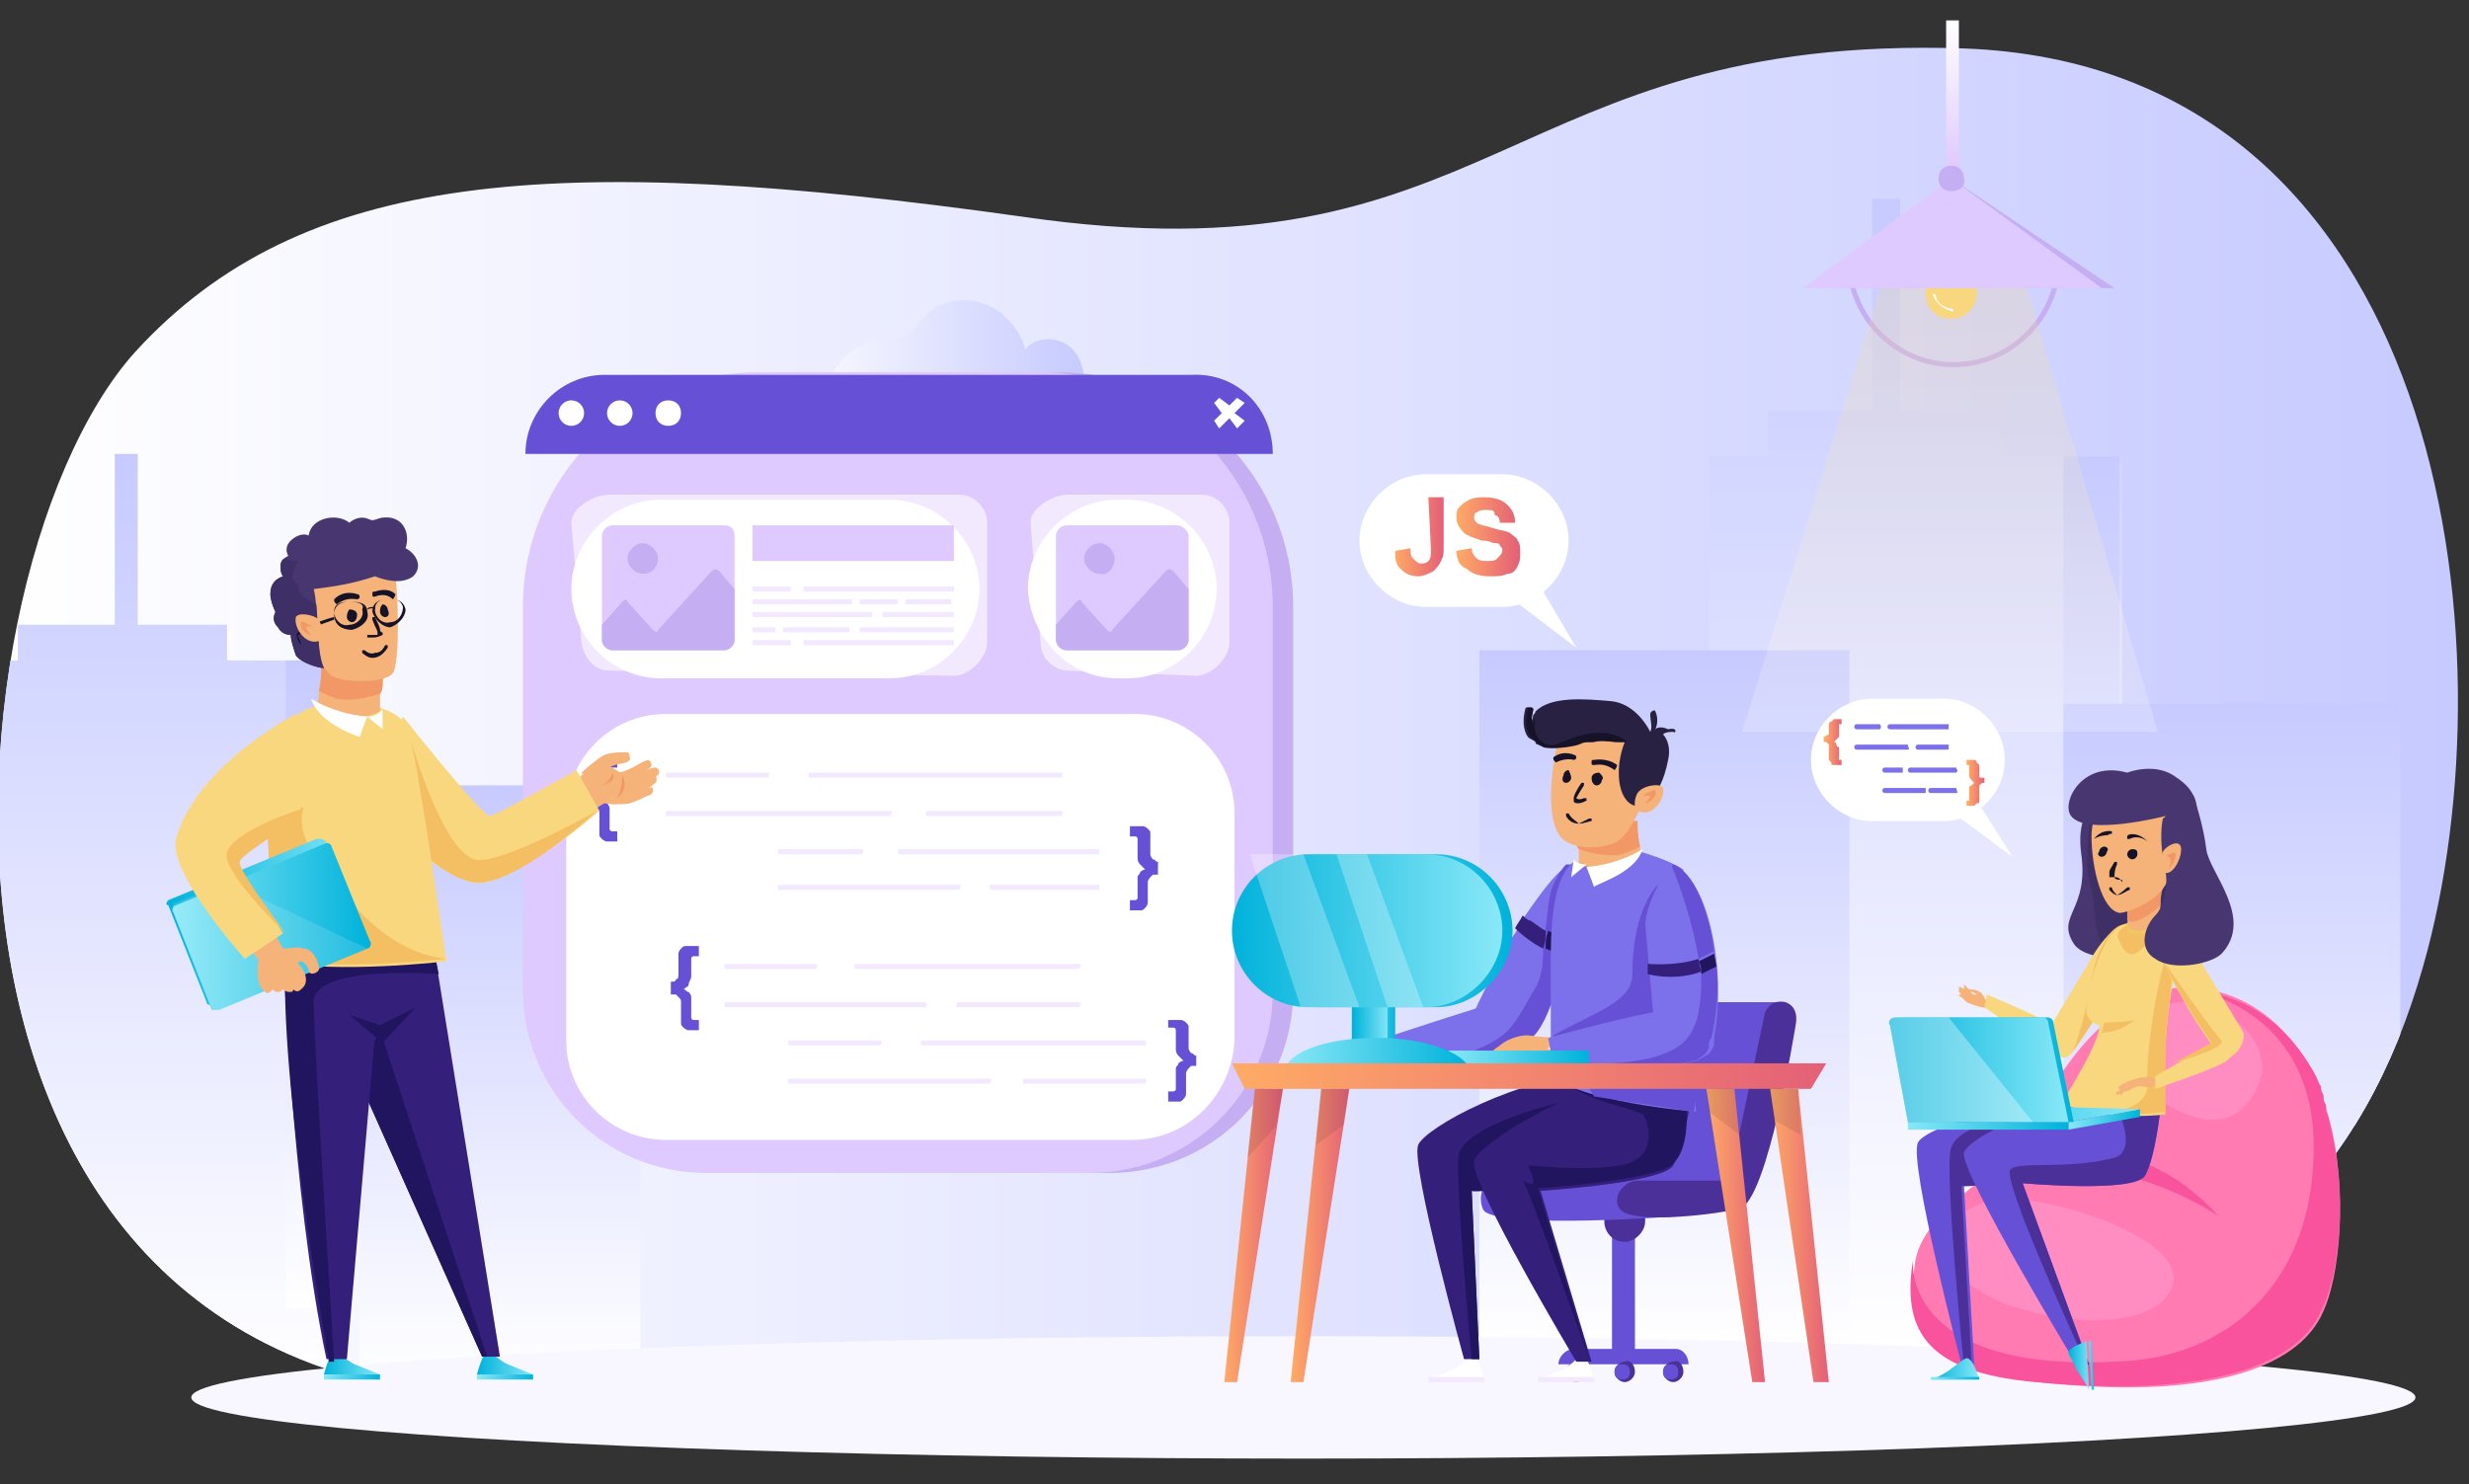 <?xml version="1.0" encoding="utf-8"?>
<!-- Generator: Adobe Illustrator 24.1.1, SVG Export Plug-In . SVG Version: 6.00 Build 0)  -->
<svg version="1.1" id="Layer_1" xmlns="http://www.w3.org/2000/svg" xmlns:xlink="http://www.w3.org/1999/xlink" x="0px" y="0px"
	 viewBox="0 0 96.8 58.2" style="enable-background:new 0 0 96.8 58.2;" xml:space="preserve">
<rect x="0" y="0" width="96.8" height="58.2" fill="#333333" stroke="none"/>
<style type="text/css">
	.st0{fill:url(#SVGID_4_);}
	.st1{clip-path:url(#SVGID_6_);fill:url(#SVGID_7_);}
	.st2{clip-path:url(#SVGID_9_);}
	.st3{fill:url(#SVGID_10_);}
	.st4{fill:url(#SVGID_11_);}
	.st5{fill:url(#SVGID_12_);}
	.st6{fill:url(#SVGID_13_);}
	.st7{fill:url(#SVGID_14_);}
	.st8{fill:url(#SVGID_15_);}
	.st9{fill:url(#SVGID_16_);}
	.st10{fill:url(#SVGID_17_);}
	.st11{fill:url(#SVGID_18_);}
	.st12{fill:url(#SVGID_19_);}
	.st13{fill:#F8F7FF;}
	.st14{fill:#C5AFF2;}
	.st15{clip-path:url(#SVGID_22_);}
	.st16{clip-path:url(#SVGID_23_);fill:url(#SVGID_24_);}
	.st17{opacity:0.22;fill:url(#SVGID_25_);enable-background:new    ;}
	.st18{clip-path:url(#SVGID_28_);}
	.st19{clip-path:url(#SVGID_29_);fill:url(#SVGID_30_);}
	.st20{fill:url(#SVGID_31_);}
	.st21{fill:#F4BF62;}
	.st22{fill:#F9D77F;}
	.st23{fill:#FFFFFF;}
	.st24{fill:#DFCAFF;}
	.st25{fill:#FF7BB1;}
	.st26{fill:#F9539E;}
	.st27{fill:#FF8DC1;}
	.st28{fill:#483670;}
	.st29{fill:#3E3066;}
	.st30{fill:#F5B379;}
	.st31{fill:#6650D6;}
	.st32{fill:#4C3099;}
	.st33{fill:url(#SVGID_32_);}
	.st34{fill:url(#SVGID_33_);}
	.st35{fill:url(#SVGID_34_);}
	.st36{fill:url(#SVGID_35_);}
	.st37{fill:#F29866;}
	.st38{fill:url(#SVGID_36_);}
	.st39{fill:url(#SVGID_37_);}
	.st40{fill:url(#SVGID_38_);}
	.st41{fill:url(#SVGID_39_);}
	.st42{fill:url(#SVGID_40_);}
	.st43{opacity:0.34;fill:#FFFFFF;enable-background:new    ;}
	.st44{fill:#F0C960;}
	.st45{fill:#161228;}
	.st46{fill:#7C71EA;}
	.st47{fill:url(#SVGID_41_);}
	.st48{fill:url(#SVGID_42_);}
	.st49{fill:#F2E9FF;}
	.st50{fill:url(#SVGID_43_);}
	.st51{fill:url(#SVGID_44_);}
	.st52{fill:url(#SVGID_45_);}
	.st53{fill:url(#SVGID_46_);}
	.st54{fill:#34207A;}
	.st55{fill:#221560;}
	.st56{fill:url(#SVGID_47_);}
	.st57{fill:url(#SVGID_48_);}
	.st58{opacity:0.13;fill:#FFFFFF;enable-background:new    ;}
	.st59{fill:#292142;}
	.st60{fill:url(#SVGID_49_);}
	.st61{fill:url(#SVGID_50_);}
	.st62{fill:url(#SVGID_51_);}
	.st63{fill:url(#SVGID_52_);}
	.st64{fill:url(#SVGID_53_);}
	.st65{fill:url(#SVGID_54_);}
	.st66{opacity:0.27;fill:#FFFFFF;enable-background:new    ;}
	.st67{fill:url(#SVGID_55_);}
	.st68{fill:url(#SVGID_56_);}
	.st69{opacity:0.12;fill:#3D2531;enable-background:new    ;}
	.st70{fill:url(#SVGID_57_);}
	.st71{fill:url(#SVGID_58_);}
	.st72{fill:url(#SVGID_59_);}
	.st73{fill:url(#SVGID_60_);}
	.st74{fill:url(#SVGID_61_);}
</style>
<g id="background">
</g>
<g id="recktangle">
</g>
<g id="shadow_1_">
</g>
<g>
	<g>
		
			<linearGradient id="SVGID_4_" gradientUnits="userSpaceOnUse" x1="-7.540361e-02" y1="48.642" x2="96.367" y2="48.642" gradientTransform="matrix(1 0 0 -1 0 77)">
			<stop  offset="0" style="stop-color:#FFFFFF"/>
			<stop  offset="1" style="stop-color:#C6CAFF"/>
		</linearGradient>
		<path id="SVGID_1_" class="st0" d="M95,37.9c3.6-12.6,0.9-35.3-18-36c-18-0.6-18.4,9.3-36.9,6.6C21.6,5.9,11.8,6.7,5.3,13.8
			c-8.1,9-10.7,44.3,19.1,40.8s43.6,1.6,53.4-0.9C87.7,51.2,92.7,46,95,37.9z"/>
	</g>
	<g>
		<defs>
			<path id="SVGID_5_" d="M95,37.9c3.6-12.6,0.9-35.3-18-36c-18-0.6-18.4,9.3-36.9,6.6C21.6,5.9,11.8,6.7,5.3,13.8
				c-8.1,9-10.7,44.3,19.1,40.8s43.6,1.6,53.4-0.9C87.7,51.2,92.7,46,95,37.9z"/>
		</defs>
		<clipPath id="SVGID_6_">
			<use xlink:href="#SVGID_5_"  style="overflow:visible;"/>
		</clipPath>
		
			<linearGradient id="SVGID_7_" gradientUnits="userSpaceOnUse" x1="30.447" y1="63.215" x2="42.508" y2="63.215" gradientTransform="matrix(1 0 0 -1 0 77)">
			<stop  offset="0" style="stop-color:#FFFFFF"/>
			<stop  offset="1" style="stop-color:#C6CAFF"/>
		</linearGradient>
		<path class="st1" d="M42.5,15.8H30.4c0.3-0.9,1.3-1.3,2.1-1c0.4-0.6,1-1.3,1.8-1.5c0.6-0.1,1.1,0.1,1.6-0.5
			c0.3-0.3,0.5-0.6,0.9-0.8c1.5-0.7,3,0.3,3.4,1.7c0.3-0.4,0.9-0.5,1.4-0.3c0.8,0.3,1,1.3,0.9,2.1C42.5,15.6,42.5,15.7,42.5,15.8z"
			/>
	</g>
	<g>
		<defs>
			<path id="SVGID_8_" d="M95,37.9c3.6-12.6,0.9-35.3-18-36c-18-0.6-18.4,9.3-36.9,6.6C21.6,5.9,11.8,6.7,5.3,13.8
				c-8.1,9-10.7,44.3,19.1,40.8s43.6,1.6,53.4-0.9C87.7,51.2,92.7,46,95,37.9z"/>
		</defs>
		<clipPath id="SVGID_9_">
			<use xlink:href="#SVGID_8_"  style="overflow:visible;"/>
		</clipPath>
		<g class="st2">
			<g>
				
					<linearGradient id="SVGID_10_" gradientUnits="userSpaceOnUse" x1="967.186" y1="24" x2="967.186" y2="69.279" gradientTransform="matrix(1 0 0 -1 -892.086 77)">
					<stop  offset="0" style="stop-color:#FFFFFF"/>
					<stop  offset="1" style="stop-color:#C6CAFF"/>
				</linearGradient>
				<polygon class="st3" points="78.4,17.9 78.4,16.1 74.5,16.1 74.5,7.8 73.4,7.8 73.4,16.1 69.3,16.1 69.3,17.9 67,17.9 67,53 
					83.2,53 83.2,17.9 				"/>
				
					<linearGradient id="SVGID_11_" gradientUnits="userSpaceOnUse" x1="974.086" y1="27.5" x2="974.086" y2="59.1" gradientTransform="matrix(1 0 0 -1 -892.086 77)">
					<stop  offset="0" style="stop-color:#FFFFFF"/>
					<stop  offset="1" style="stop-color:#C6CAFF"/>
				</linearGradient>
				<rect x="80.9" y="17.9" class="st4" width="2.2" height="31.6"/>
			</g>
			<g>
				
					<linearGradient id="SVGID_12_" gradientUnits="userSpaceOnUse" x1="898.036" y1="22.8" x2="898.036" y2="59.2" gradientTransform="matrix(1 0 0 -1 -892.086 77)">
					<stop  offset="0" style="stop-color:#FFFFFF"/>
					<stop  offset="1" style="stop-color:#C6CAFF"/>
				</linearGradient>
				<polygon class="st5" points="8.9,25.9 8.9,24.5 5.4,24.5 5.4,17.8 4.5,17.8 4.5,24.5 0.7,24.5 0.7,25.9 -1.3,25.9 -1.3,54.2 
					13.2,54.2 13.2,25.9 				"/>
				
					<linearGradient id="SVGID_13_" gradientUnits="userSpaceOnUse" x1="904.286" y1="25.649" x2="904.286" y2="51.074" gradientTransform="matrix(1 0 0 -1 -892.086 77)">
					<stop  offset="0" style="stop-color:#FFFFFF"/>
					<stop  offset="1" style="stop-color:#C6CAFF"/>
				</linearGradient>
				<rect x="11.2" y="25.9" class="st6" width="2" height="25.4"/>
			</g>
			<g>
				
					<linearGradient id="SVGID_14_" gradientUnits="userSpaceOnUse" x1="957.336" y1="23.966" x2="957.336" y2="51.523" gradientTransform="matrix(1 0 0 -1 -892.086 77)">
					<stop  offset="0" style="stop-color:#FFFFFF"/>
					<stop  offset="1" style="stop-color:#C6CAFF"/>
				</linearGradient>
				<rect x="58" y="25.5" class="st7" width="14.5" height="27.6"/>
				
					<linearGradient id="SVGID_15_" gradientUnits="userSpaceOnUse" x1="963.586" y1="23.966" x2="963.586" y2="51.523" gradientTransform="matrix(1 0 0 -1 -892.086 77)">
					<stop  offset="0" style="stop-color:#FFFFFF"/>
					<stop  offset="1" style="stop-color:#C6CAFF"/>
				</linearGradient>
				<rect x="70.5" y="25.5" class="st8" width="2" height="27.6"/>
			</g>
			<g>
				
					<linearGradient id="SVGID_16_" gradientUnits="userSpaceOnUse" x1="979.586" y1="22.468" x2="979.586" y2="49.468" gradientTransform="matrix(1 0 0 -1 -892.086 77)">
					<stop  offset="0" style="stop-color:#FFFFFF"/>
					<stop  offset="1" style="stop-color:#C6CAFF"/>
				</linearGradient>
				<rect x="80.9" y="27.6" class="st9" width="13.2" height="27"/>
				
					<linearGradient id="SVGID_17_" gradientUnits="userSpaceOnUse" x1="985.286" y1="22.468" x2="985.286" y2="49.468" gradientTransform="matrix(1 0 0 -1 -892.086 77)">
					<stop  offset="0" style="stop-color:#FFFFFF"/>
					<stop  offset="1" style="stop-color:#C6CAFF"/>
				</linearGradient>
				<rect x="92.3" y="27.6" class="st10" width="1.8" height="27"/>
			</g>
			<g>
				
					<linearGradient id="SVGID_18_" gradientUnits="userSpaceOnUse" x1="911.686" y1="22.8" x2="911.686" y2="46.2" gradientTransform="matrix(1 0 0 -1 -892.086 77)">
					<stop  offset="0" style="stop-color:#FFFFFF"/>
					<stop  offset="1" style="stop-color:#C6CAFF"/>
				</linearGradient>
				<rect x="14.1" y="30.8" class="st11" width="11" height="23.4"/>
				
					<linearGradient id="SVGID_19_" gradientUnits="userSpaceOnUse" x1="916.436" y1="22.8" x2="916.436" y2="46.2" gradientTransform="matrix(1 0 0 -1 -892.086 77)">
					<stop  offset="0" style="stop-color:#FFFFFF"/>
					<stop  offset="1" style="stop-color:#C6CAFF"/>
				</linearGradient>
				<rect x="23.6" y="30.8" class="st12" width="1.5" height="23.4"/>
			</g>
		</g>
	</g>
</g>
<ellipse class="st13" cx="51.1" cy="54.8" rx="43.6" ry="2.4"/>
<g>
	<path class="st14" d="M76.6,14.4c-2.3,0-4.2-1.9-4.2-4.2h0.2c0,2.2,1.8,4,4,4s4-1.8,4-4h0.2C80.8,12.5,78.9,14.4,76.6,14.4z"/>
	<polygon class="st14" points="76.5,7 71.2,11.3 82.9,11.3 	"/>
	<g>
		<g>
			<defs>
				<polygon id="SVGID_20_" points="1,0 2,0 1,1 				"/>
			</defs>
			<defs>
				<polygon id="SVGID_21_" points="-1,-2 -2,-2 -1,-3 				"/>
			</defs>
			<clipPath id="SVGID_22_">
				<use xlink:href="#SVGID_20_"  style="overflow:visible;"/>
			</clipPath>
			<clipPath id="SVGID_23_" class="st15">
				<use xlink:href="#SVGID_21_"  style="overflow:visible;"/>
			</clipPath>
			
				<linearGradient id="SVGID_24_" gradientUnits="userSpaceOnUse" x1="76.45" y1="48.3" x2="76.45" y2="66.3" gradientTransform="matrix(1 0 0 -1 0 77)">
				<stop  offset="0" style="stop-color:#000000"/>
				<stop  offset="1" style="stop-color:#FFFFFF"/>
			</linearGradient>
			<polygon class="st16" points="73.9,10.7 68.3,28.7 84.6,28.7 79.3,10.7 			"/>
		</g>
	</g>
	
		<linearGradient id="SVGID_25_" gradientUnits="userSpaceOnUse" x1="76.45" y1="48.3" x2="76.45" y2="66.3" gradientTransform="matrix(1 0 0 -1 0 77)">
		<stop  offset="0" style="stop-color:#FFFFFF"/>
		<stop  offset="1" style="stop-color:#F9D77F"/>
	</linearGradient>
	<polygon class="st17" points="73.9,10.7 68.3,28.7 84.6,28.7 79.3,10.7 	"/>
	<g>
		<g>
			<defs>
				<polygon id="SVGID_26_" points="1,0 2,0 1,1 				"/>
			</defs>
			<defs>
				<polygon id="SVGID_27_" points="-1,-2 -2,-2 -1,-3 				"/>
			</defs>
			<clipPath id="SVGID_28_">
				<use xlink:href="#SVGID_26_"  style="overflow:visible;"/>
			</clipPath>
			<clipPath id="SVGID_29_" class="st18">
				<use xlink:href="#SVGID_27_"  style="overflow:visible;"/>
			</clipPath>
			
				<linearGradient id="SVGID_30_" gradientUnits="userSpaceOnUse" x1="76.55" y1="70.422" x2="76.55" y2="76.222" gradientTransform="matrix(1 0 0 -1 0 77)">
				<stop  offset="0" style="stop-color:#FFFFFF"/>
				<stop  offset="1" style="stop-color:#000000"/>
			</linearGradient>
			<rect x="76.3" y="0.8" class="st19" width="0.5" height="5.8"/>
		</g>
	</g>
	
		<linearGradient id="SVGID_31_" gradientUnits="userSpaceOnUse" x1="76.55" y1="70.422" x2="76.55" y2="76.222" gradientTransform="matrix(1 0 0 -1 0 77)">
		<stop  offset="0" style="stop-color:#DFCAFF"/>
		<stop  offset="1" style="stop-color:#FFFFFF"/>
	</linearGradient>
	<rect x="76.3" y="0.8" class="st20" width="0.5" height="5.8"/>
	<path class="st21" d="M77.4,9.4h-1.7v-1c0-0.5,0.4-0.9,0.9-0.9l0,0c0.5,0,0.9,0.4,0.9,0.9v1H77.4z"/>
	<path class="st22" d="M77.5,11.5c0-0.6-0.4-1-1-1s-1,0.4-1,1s0.4,1,1,1S77.5,12,77.5,11.5z"/>
	<path class="st23" d="M76.5,12.1c-0.2,0-0.6-0.2-0.6-0.5c0-0.1-0.2-0.1-0.1,0c0.1,0.3,0.4,0.5,0.7,0.6
		C76.6,12.3,76.6,12.1,76.5,12.1z"/>
	<polygon class="st24" points="76.5,7 70.7,11.3 82.4,11.3 	"/>
	<path class="st14" d="M76.5,7.5L76.5,7.5C76.2,7.5,76,7.3,76,7l0,0c0-0.3,0.2-0.5,0.5-0.5l0,0C76.8,6.5,77,6.7,77,7l0,0
		C77.1,7.3,76.8,7.5,76.5,7.5z"/>
</g>
<g>
	<g>
		<path class="st25" d="M91.1,51.4c-1,2.4-4.9,3.5-11.2,2.8c-4.5-0.5-5.2-2.2-4.8-4.8c0.4-2.1,4.1-4.1,4.1-4.1
			c1.1-3,3.5-6.6,6.7-6.6l0,0c0.4,0,0.7,0.1,1.1,0.2c1.8,0.5,3,1.8,3.7,3.3c0.2,0.5,0.4,1,0.6,1.6C92.1,46.8,91.7,50.1,91.1,51.4z"
			/>
		<path class="st26" d="M87,47.7c0,0-3.3-2.3-7.2-1.9C79.9,45.8,83.3,43.7,87,47.7z"/>
		<path class="st27" d="M85.2,50.3c-0.2,1.2-2.3,1.8-4.8,1.3c-2.5-0.4-4.3-1.7-4.1-2.9c0.2-1.2,1.5-2.2,4.8-1.3
			C83.6,48.1,85.4,49.2,85.2,50.3z"/>
		<path class="st27" d="M83.4,40.6c0.4-1.1,1.9-1.6,3.3-1.1s2.3,1.8,1.9,2.9c-0.4,1.1-1.4,2.1-3.3,1.1C84,42.9,83.1,41.8,83.4,40.6z
			"/>
		<path class="st26" d="M91.3,43.9L91.3,43.9C91.3,43.8,91.3,43.8,91.3,43.9c0-0.1-0.1-0.3-0.1-0.4c0,0,0,0,0-0.1s-0.1-0.2-0.1-0.3
			V43c0-0.1-0.1-0.2-0.1-0.3c0,0,0,0,0-0.1c-0.1-0.1-0.1-0.2-0.2-0.4c-0.8-1.5-2-2.7-3.8-3.2c-0.4-0.1-0.8-0.2-1.1-0.2l0,0
			c0,0,5.1,0.7,4.8,6.7c-0.2,4.9-3.4,7.8-7.8,7.9c-8.4,0.4-7.9-4-7.9-4c-0.4,2.6,0.3,4.4,4.8,4.8c6.4,0.6,10.2-0.5,11.2-2.8
			C91.7,50.1,92.1,46.8,91.3,43.9z"/>
	</g>
	<g>
		<path class="st28" d="M82,31.6c0,0-0.6,0.5-0.4,1.9c0.3,2.2-1,2.4-0.3,3.5c0.3,0.5,1.4,0.6,1.8,0.6s1.2-4.1,1.2-4.1L82,31.6z"/>
		<path class="st29" d="M82,31.5c0,0-0.3,2.3-0.1,3c0.3,0.9,0.1,1.9,0.6,2.7c0,0,3-0.6,3.2-0.8s-0.8-5.5-1.1-5.5
			C84.4,30.9,82,31.5,82,31.5z"/>
		<path class="st30" d="M77.9,39.3c0-0.1-0.1-0.1-0.1-0.2l0,0c-0.1-0.1-0.1-0.2-0.2-0.2c-0.1-0.1-0.3-0.1-0.4-0.1l0,0
			c0,0.1,0.2,0.1,0.3,0.2h-0.1c-0.1,0-0.1-0.1-0.2-0.2c-0.1-0.1-0.1-0.1-0.2-0.2l0,0v0.1c0,0,0,0,0,0.1c0,0-0.1-0.1-0.2-0.1l0,0v0.1
			l0,0l0,0l0,0v0.1l0.1,0.1c0,0,0,0-0.1,0l0,0c0,0,0,0.1,0.1,0.1c0.1,0.1,0.2,0.2,0.2,0.2c0.2,0.1,0.8,0.3,0.9,0.2l0,0
			C78,39.5,78,39.4,77.9,39.3z"/>
		<path class="st31" d="M75.2,44.8c-0.4,0.7,1.7,8.7,1.7,8.7h0.5l-0.4-7c0,0,3.3-0.1,3.7-0.8C81,45,81,43.9,81,43.9
			c-0.2,0,1-0.8,1-0.8C79.2,43,75.5,44.2,75.2,44.8z"/>
		<path class="st32" d="M76.9,46.5l0.4,7L77,53.6c0,0-0.8-7.9-0.5-8.6c0.4-1.2,4.2-1.5,4.2-1.5l-2,2.8
			C78.8,46.3,77.1,46.6,76.9,46.5z"/>
		<path class="st31" d="M77,45.2c-0.2,0.7,4.4,8.3,4.4,8.3h0.5l-2.6-7.1c0,0,4.4,0.4,4.8-0.3s0.6-2.6,0.6-2.6
			c-0.2,0-1.9-0.4-1.9-0.4C80,43.2,77.2,44.6,77,45.2z"/>
		<path class="st32" d="M78.8,45.9c-0.2,0.7,3,7.6,3,7.6h0.1l-2.6-7.1c0,0,4.4,0.4,4.8-0.3s0.6-2.6,0.6-2.6c-0.2,0-1.9-0.4-1.9-0.4
			c0.6,1,0.8,2.1,0.1,2.3C81,45.9,79,45.5,78.8,45.9z"/>
		<g>
			
				<linearGradient id="SVGID_32_" gradientUnits="userSpaceOnUse" x1="81.108" y1="23.45" x2="81.992" y2="23.45" gradientTransform="matrix(1 0 0 -1 0 77)">
				<stop  offset="0" style="stop-color:#00B2DB"/>
				<stop  offset="1" style="stop-color:#89E8F7"/>
			</linearGradient>
			<path class="st33" d="M81.1,53c0.1-0.2,0.7-0.4,0.7-0.4l0.1,1.9c0,0-0.2-0.4-0.5-0.8C81.2,53.2,81.1,53.2,81.1,53z"/>
			
				<linearGradient id="SVGID_33_" gradientUnits="userSpaceOnUse" x1="81.865" y1="23.45" x2="82.138" y2="23.45" gradientTransform="matrix(1 0 0 -1 0 77)">
				<stop  offset="0" style="stop-color:#89E8F7"/>
				<stop  offset="1" style="stop-color:#00B2DB"/>
			</linearGradient>
			<polygon class="st34" points="82,52.6 82.1,54.5 82,54.5 81.9,52.6 			"/>
		</g>
		<g>
			
				<linearGradient id="SVGID_34_" gradientUnits="userSpaceOnUse" x1="75.73" y1="23.319" x2="77.612" y2="23.319" gradientTransform="matrix(1 0 0 -1 0 77)">
				<stop  offset="0" style="stop-color:#00B2DB"/>
				<stop  offset="1" style="stop-color:#89E8F7"/>
			</linearGradient>
			<path class="st35" d="M77.2,53.3c0.2,0.1,0.4,0.8,0.4,0.8h-1.9c0,0,0.4-0.1,0.9-0.5C77,53.3,77.1,53.2,77.2,53.3z"/>
			
				<linearGradient id="SVGID_35_" gradientUnits="userSpaceOnUse" x1="75.73" y1="22.95" x2="77.612" y2="22.95" gradientTransform="matrix(1 0 0 -1 0 77)">
				<stop  offset="0" style="stop-color:#89E8F7"/>
				<stop  offset="1" style="stop-color:#00B2DB"/>
			</linearGradient>
			<rect x="75.7" y="54" class="st36" width="1.9" height="0.1"/>
		</g>
		<path class="st22" d="M83.5,36.3c0.4,0.1-0.1,1.9-2.2,4.9c-0.5,0.8-1.3-0.4-1-0.8c0.3-0.5,1.5-2.5,1.5-2.5S82.8,36,83.5,36.3z"/>
		<path class="st21" d="M83.5,36.3c0.4,0.1-0.1,1.9-2.2,4.9c0.6-1.8,0.6-2.4,0.8-3.2C82.2,37.4,82.8,36,83.5,36.3z"/>
		<path class="st22" d="M81,41.3c-0.1,0.1-0.3,0.1-0.8-0.2c-0.4-0.2-2.4-1.6-2.4-1.6l0.1-0.5c0,0,2.4,1,2.7,1.3
			C80.9,40.8,81.2,41.1,81,41.3z"/>
		<path class="st37" d="M83.6,35.4C83.6,35.3,83.5,35.3,83.6,35.4c-0.2-0.1-0.2-0.1-0.2,0C83.5,35.4,83.5,35.4,83.6,35.4
			C83.5,35.4,83.5,35.4,83.6,35.4z"/>
		<path class="st22" d="M80.8,43.3c2.2,0.7,4.1,0.4,4.1,0.4s-0.2-2.6,0.3-5.2c0.1-0.6,0.1-1.1,0.2-1.3c0.1-0.3-0.2-0.6-0.5-0.7
			c-0.1,0-0.1-0.1-0.2-0.1c-0.1-0.1-0.2-0.1-0.2-0.1s-0.2,0-1-0.1c-0.2,0-0.4,0.1-0.6,0.3c-0.7,0.7-1.1,2.7-1.1,3.1
			c0,0.5,0.5,0.6,0.5,0.6C82.4,40.8,80.8,43.3,80.8,43.3z"/>
		<path class="st21" d="M82.5,40.1c0,0,0.8,0,1.2-0.1c0,0-0.6,0.5-1.3,0.5L82.5,40.1z"/>
		<path class="st21" d="M85.3,37.3c0,0-0.3,2-0.4,3.7c0,0.9,0,2.6,0,2.6s-1.3,0.2-2.3,0c0,0,1.7,0,1.6-1.2s0.5-4.7,0.9-5.3
			S85.3,37.3,85.3,37.3z"/>
		<path class="st30" d="M84.6,42.4c-0.2-0.4-1.3,0-1.5,0.2c-0.1,0,0,0.1,0,0.2c0,0,0,0-0.1,0c-0.1,0.1,0,0.2,0.1,0.1l0,0
			c0,0,0.1,0.1,0.1,0c0,0,0,0,0.1-0.1h0.1c0.2-0.1,0.3-0.2,0.5-0.2s0.4,0.1,0.5,0C84.6,42.6,84.7,42.5,84.6,42.4z"/>
		<path class="st22" d="M84.6,36.7c0,0.4,0.2,1,0.6,1.8c0.4,0.7,0.9,1.7,1.7,2.7c0.5,0.8,1.3-0.4,1-0.8c-0.3-0.5-1.5-2.5-1.5-2.5
			s-0.7-1.3-1.4-1.5c-0.1,0-0.1,0-0.2,0h-0.1C84.6,36.3,84.5,36.5,84.6,36.7z"/>
		<path class="st22" d="M87.8,40.7c-0.1-0.1-0.3-0.1-0.8,0.1c-0.4,0.2-2.5,1.4-2.5,1.4v0.5c0,0,2.4-0.8,2.8-1.1
			C87.7,41.2,88,41,87.8,40.7z"/>
		<path class="st21" d="M83.1,36.9c0.1,0.3,0.3,0.6,0.6,0.5c0.2-0.1,0.4-0.3,0.6-0.5c0.1-0.1,0.2-0.1,0.3-0.2
			c0.1-0.1,0.3-0.2,0.4-0.3c0,0,0,0,0.1,0c-0.1,0-0.1,0-0.2,0c-0.1-0.1-0.2-0.1-0.2-0.1s-0.2,0-1-0.1c-0.2,0-0.4,0.1-0.6,0.3
			C83,36.6,83,36.8,83.1,36.9z"/>
		<path class="st21" d="M84.9,37.8c0,0,0.3,0.9,1.8,3.1c-0.2,0.1-1.5,0.8-1.5,0.8s2.1-0.6,1.9-0.9C86.7,40.4,84.9,37.8,84.9,37.8z"
			/>
		<g>
			<g>
				
					<linearGradient id="SVGID_36_" gradientUnits="userSpaceOnUse" x1="74.773" y1="32.85" x2="81.073" y2="32.85" gradientTransform="matrix(1 0 0 -1 0 77)">
					<stop  offset="0" style="stop-color:#89E8F7"/>
					<stop  offset="1" style="stop-color:#00B2DB"/>
				</linearGradient>
				<polygon class="st38" points="74.8,44.3 81.1,44.3 81.1,44 74.8,44 				"/>
				
					<linearGradient id="SVGID_37_" gradientUnits="userSpaceOnUse" x1="81.077" y1="33.1" x2="83.925" y2="33.1" gradientTransform="matrix(1 0 0 -1 0 77)">
					<stop  offset="0" style="stop-color:#89E8F7"/>
					<stop  offset="1" style="stop-color:#00B2DB"/>
				</linearGradient>
				<polygon class="st39" points="81.1,44.3 83.9,43.8 83.9,43.5 81.1,44 				"/>
				
					<linearGradient id="SVGID_38_" gradientUnits="userSpaceOnUse" x1="74.773" y1="33.35" x2="83.925" y2="33.35" gradientTransform="matrix(1 0 0 -1 0 77)">
					<stop  offset="0" style="stop-color:#00B2DB"/>
					<stop  offset="1" style="stop-color:#89E8F7"/>
				</linearGradient>
				<polygon class="st40" points="83.9,43.5 76.8,43.3 74.8,44 81.1,44 				"/>
			</g>
			<g>
				
					<linearGradient id="SVGID_39_" gradientUnits="userSpaceOnUse" x1="74.171" y1="35.05" x2="81.229" y2="35.05" gradientTransform="matrix(1 0 0 -1 0 77)">
					<stop  offset="0" style="stop-color:#89E8F7"/>
					<stop  offset="1" style="stop-color:#00B2DB"/>
				</linearGradient>
				<path class="st41" d="M75,44h6.3l-0.8-3.9c0-0.1-0.1-0.2-0.2-0.2h-5.7c-0.2,0-0.4,0.2-0.3,0.5L75,44z"/>
				
					<linearGradient id="SVGID_40_" gradientUnits="userSpaceOnUse" x1="73.995" y1="35.05" x2="81.077" y2="35.05" gradientTransform="matrix(1 0 0 -1 0 77)">
					<stop  offset="0" style="stop-color:#00B2DB"/>
					<stop  offset="1" style="stop-color:#89E8F7"/>
				</linearGradient>
				<path class="st42" d="M74.8,44h6.3l-0.8-3.9c0-0.1-0.1-0.2-0.2-0.2h-5.8c-0.2,0-0.3,0.2-0.2,0.3L74.8,44z"/>
				<path class="st43" d="M74.8,44h4.9l-3.3-4.1h-2.1c-0.2,0-0.3,0.2-0.2,0.3L74.8,44z"/>
			</g>
		</g>
		<path class="st30" d="M83.4,34.8c0,0.5,0.1,1.1,0,1.4c0.2,0.7,1.3,0,1.3,0c0-0.1,0-0.3,0-0.5c0-0.4,0-0.7,0-0.8l0,0l0,0L83.4,34.8
			z"/>
		<path class="st37" d="M83.4,35c0,0.1,0,0.1,0,0.2c0,0.2,0,0.3,0,0.4c0,0.1,0,0.3,0,0.5c0.3,0.2,1-0.3,1.3-0.6
			c0-0.4,0.1-0.7,0.1-0.7L83.4,35z"/>
		<path class="st30" d="M85.2,32.1c0,0,0.1,1.9-0.3,2.6c-0.4,0.7-1.5,1.1-1.8,1.1c-0.7-0.1-1.1-1.8-1.1-3
			C82,31.2,83.5,30.5,85.2,32.1z"/>
		<path class="st44" d="M83.4,36.3c0.2,0.4,1,0.1,1.3,0c0.1-0.1,0.2,0.1,0.1,0.1C84.4,36.6,83.4,36.9,83.4,36.3
			C83.3,36.2,83.4,36.2,83.4,36.3z"/>
		<path class="st28" d="M84.9,32c-0.2,0.7,0,1.4,0,1.4c0.2-0.1,0.5-0.1,0.5-0.1s1.1-1.1,0.6-2.1l0,0c-0.2-0.4-0.5-0.6-0.8-0.8
			c-0.8-0.5-1.8-0.1-1.8-0.1c-1.8-0.5-2.6,1.2-2.2,1.7C81.8,32.8,84.9,32,84.9,32z"/>
		<path class="st28" d="M86,31.2c0,0,0.4,1.2,0.5,2.1c0.1,0.9,1.9,2.7,0.6,4.1c-0.4,0.4-1.9,0.7-2.6,0.2c-0.7-0.4-0.4-1.3,0-1.7
			s0.5-1.3,0.4-1.7c-0.3-1.4-0.1-2.1-0.1-2.1L86,31.2z"/>
		<g>
			<path class="st30" d="M84.8,33.4c0.1-0.2,0.6-0.5,0.7-0.2c0.1,0.4-0.4,1.4-0.8,0.9C84.6,33.9,84.7,33.6,84.8,33.4z"/>
			<path class="st37" d="M84.9,33.6c0,0,0.4-0.3,0.4-0.1c0,0.3-0.2,0.5-0.3,0.6c0,0,0.1-0.2,0.1-0.3C85.1,33.5,84.9,33.6,84.9,33.6z
				"/>
		</g>
		<path class="st45" d="M83,35.1L83,35.1c-0.1,0-0.2-0.1-0.3-0.2v-0.1h0.1C82.8,34.9,82.9,35,83,35.1C83,35,83,35,83,35.1
			c0.2-0.1,0.4-0.3,0.4-0.3h0.1c0,0,0,0,0,0.1C83.4,34.9,83.2,35.1,83,35.1z"/>
		<path class="st45" d="M82.6,33.4c0,0.1-0.1,0.2-0.2,0.2s-0.2-0.1-0.1-0.2c0-0.1,0.1-0.2,0.2-0.2S82.7,33.3,82.6,33.4z"/>
		<path class="st45" d="M83.8,33.5c0,0.1-0.1,0.2-0.2,0.2s-0.2-0.1-0.2-0.2c0-0.1,0.1-0.2,0.2-0.2C83.8,33.3,83.8,33.4,83.8,33.5z"
			/>
		<g>
			<path class="st45" d="M82.9,34.4c-0.1,0-0.1,0-0.2,0v-0.1v-0.1c0-0.1,0.1-0.2,0.2-0.4c0,0,0,0,0.1,0c0,0,0,0,0,0.1
				C82.9,34.1,82.9,34.3,82.9,34.4L82.9,34.4c0,0.1,0.2,0.1,0.2,0.1h0.1v0.1C83.1,34.4,83,34.4,82.9,34.4z"/>
		</g>
		<path class="st45" d="M84.2,33C84.2,33,84.1,33,84.2,33c-0.4-0.3-0.7-0.1-0.7-0.1h-0.1v-0.1C83.4,32.7,83.8,32.6,84.2,33
			C84.2,32.9,84.2,32.9,84.2,33L84.2,33z"/>
		<path class="st45" d="M82.1,32.9L82.1,32.9L82.1,32.9c0.3-0.4,0.7-0.3,0.7-0.3s0,0,0,0.1c0,0,0,0-0.1,0
			C82.7,32.8,82.4,32.7,82.1,32.9L82.1,32.9z"/>
	</g>
</g>
<g>
	<g>
		<path class="st23" d="M76.2,32.2h-2.8c-1.3,0-2.4-1.1-2.4-2.4l0,0c0-1.3,1.1-2.4,2.4-2.4h2.8c1.3,0,2.4,1.1,2.4,2.4l0,0
			C78.6,31.1,77.5,32.2,76.2,32.2z"/>
		<polygon class="st23" points="77.7,31.7 78.9,33.6 76.6,31.9 		"/>
	</g>
	<g>
		<g>
			<path class="st46" d="M76.4,28.6h-2.3c0,0-0.1,0-0.1-0.1c0,0,0-0.1,0.1-0.1h2.3C76.4,28.4,76.4,28.5,76.4,28.6
				C76.4,28.5,76.4,28.6,76.4,28.6z"/>
			<path class="st46" d="M73.7,28.6h-0.9c0,0-0.1,0-0.1-0.1c0,0,0-0.1,0.1-0.1h0.9C73.7,28.4,73.8,28.5,73.7,28.6
				C73.8,28.5,73.7,28.6,73.7,28.6z"/>
			<path class="st46" d="M76.4,29.4h-1.2c0,0-0.1,0-0.1-0.1c0,0,0-0.1,0.1-0.1h1.2C76.4,29.3,76.4,29.4,76.4,29.4L76.4,29.4z"/>
			<path class="st46" d="M74.8,29.4h-2c0,0-0.1,0-0.1-0.1c0,0,0-0.1,0.1-0.1h2C74.8,29.3,74.9,29.4,74.8,29.4
				C74.9,29.4,74.8,29.4,74.8,29.4z"/>
		</g>
		<g>
			<path class="st46" d="M76.7,30.3h-1.8c0,0-0.1,0-0.1-0.1c0,0,0-0.1,0.1-0.1h1.8C76.7,30.2,76.8,30.2,76.7,30.3
				C76.8,30.3,76.7,30.3,76.7,30.3z"/>
			<path class="st46" d="M74.6,30.3h-0.7c0,0-0.1,0-0.1-0.1c0,0,0-0.1,0.1-0.1h0.7C74.6,30.2,74.6,30.2,74.6,30.3L74.6,30.3z"/>
			<path class="st46" d="M76.7,31.1h-1c0,0-0.1,0-0.1-0.1c0,0,0-0.1,0.1-0.1h1C76.7,31,76.8,31.1,76.7,31.1
				C76.8,31.1,76.7,31.1,76.7,31.1z"/>
			<path class="st46" d="M75.5,31.1h-1.6c0,0-0.1,0-0.1-0.1c0,0,0-0.1,0.1-0.1h1.6C75.5,31,75.5,31.1,75.5,31.1L75.5,31.1z"/>
		</g>
		<g>
			
				<linearGradient id="SVGID_41_" gradientUnits="userSpaceOnUse" x1="77.139" y1="46.3" x2="77.827" y2="46.3" gradientTransform="matrix(1 0 0 -1 0 77)">
				<stop  offset="0" style="stop-color:#FFAB66"/>
				<stop  offset="1" style="stop-color:#E46077"/>
			</linearGradient>
			<path class="st47" d="M77.8,30.7L77.8,30.7c-0.1,0-0.1,0-0.2,0.1v0.1c0,0,0,0.1,0,0.2c0,0.1,0,0.2,0,0.3s0,0.1-0.1,0.1l-0.1,0.1
				c0,0-0.1,0-0.2,0h-0.1v-0.2c0.1,0,0.1,0,0.1,0l0,0c0,0,0,0,0-0.1c0,0,0-0.1,0-0.2c0-0.1,0-0.1,0-0.2c0,0,0-0.1,0.1-0.1l0.1-0.1
				l-0.1-0.1c0,0-0.1-0.1-0.1-0.2c0,0,0-0.2,0-0.3c0-0.1,0-0.1,0-0.1l0,0h-0.1v-0.2h0.1c0.1,0,0.2,0,0.2,0s0.1,0,0.1,0.1l0.1,0.1
				c0,0,0,0.1,0,0.2s0,0.2,0,0.2c0,0.1,0,0.1,0.1,0.1h0.1V30.7z"/>
		</g>
		<g>
			
				<linearGradient id="SVGID_42_" gradientUnits="userSpaceOnUse" x1="71.548" y1="47.9" x2="72.235" y2="47.9" gradientTransform="matrix(1 0 0 -1 0 77)">
				<stop  offset="0" style="stop-color:#FFAB66"/>
				<stop  offset="1" style="stop-color:#E46077"/>
			</linearGradient>
			<path class="st48" d="M71.5,28.9C71.6,28.9,71.6,28.9,71.5,28.9l0.2-0.1c0,0,0-0.1,0-0.2s0-0.2,0-0.2s0-0.1,0.1-0.1l0.1-0.1
				c0,0,0.1,0,0.2,0h0.1v0.2c-0.1,0-0.1,0-0.1,0l0,0v0.1c0,0.2,0,0.3,0,0.3c0,0.1,0,0.1-0.1,0.2l-0.1,0.1c0,0,0.1,0,0.1,0.1
				c0,0,0,0.1,0.1,0.1c0,0,0,0.1,0,0.2s0,0.2,0,0.2v0.1l0,0h0.1V30h-0.1c-0.1,0-0.2,0-0.2,0c-0.1,0-0.1,0-0.1-0.1l-0.1-0.1
				c0-0.1,0-0.1,0-0.3c0-0.1,0-0.1,0-0.2v-0.1c0,0,0,0-0.1-0.1h-0.1V28.9z"/>
		</g>
	</g>
</g>
<g>
	<g>
		<path class="st14" d="M43.5,46h-15c-4,0-7.2-3.2-7.2-7.2v-15c0-5.1,4.1-9.2,9.2-9.2h11c5.1,0,9.2,4.1,9.2,9.2v15.1
			C50.7,42.8,47.5,46,43.5,46z"/>
		<path class="st24" d="M42.7,46h-15c-4,0-7.2-3.2-7.2-7.2v-15c0-5.1,4.1-9.2,9.2-9.2h11c5.1,0,9.2,4.1,9.2,9.2v15.1
			C49.9,42.8,46.7,46,42.7,46z"/>
		<path class="st23" d="M44.4,44.7H26.1c-2.1,0-3.9-1.7-3.9-3.9v-8.9c0-2.1,1.7-3.9,3.9-3.9h18.4c2.1,0,3.9,1.7,3.9,3.9v8.9
			C48.3,42.9,46.6,44.7,44.4,44.7z"/>
		<path class="st31" d="M49.9,17.8H20.6l0,0c0-1.7,1.4-3.1,3.1-3.1h23C48.5,14.6,49.9,16,49.9,17.8L49.9,17.8z"/>
		<g>
			<path class="st23" d="M25.7,16.2c0-0.3,0.2-0.5,0.5-0.5s0.5,0.2,0.5,0.5s-0.2,0.5-0.5,0.5C25.9,16.7,25.7,16.5,25.7,16.2z"/>
			<ellipse class="st23" cx="24.3" cy="16.2" rx="0.5" ry="0.5"/>
			<ellipse class="st23" cx="22.4" cy="16.2" rx="0.5" ry="0.5"/>
		</g>
		<polygon class="st23" points="47.6,15.8 47.8,15.6 48.2,15.9 48.5,15.6 48.8,15.8 48.4,16.2 48.8,16.5 48.5,16.8 48.2,16.4 
			47.8,16.8 47.6,16.5 47.9,16.2 		"/>
		<g>
			<g>
				<g>
					<path class="st49" d="M41.6,30.5h-9.8c-0.1,0-0.1,0-0.1-0.1s0-0.1,0.1-0.1h9.8C41.7,30.3,41.7,30.3,41.6,30.5
						C41.7,30.4,41.7,30.5,41.6,30.5z"/>
					<path class="st49" d="M30.1,30.5h-3.9c-0.1,0-0.1,0-0.1-0.1s0-0.1,0.1-0.1h3.9C30.2,30.3,30.2,30.3,30.1,30.5
						C30.2,30.4,30.2,30.5,30.1,30.5z"/>
					<path class="st49" d="M41.6,32h-5.2c-0.1,0-0.1,0-0.1-0.1s0-0.1,0.1-0.1h5.2C41.7,31.8,41.7,31.8,41.6,32
						C41.7,31.9,41.7,32,41.6,32z"/>
					<path class="st49" d="M34.9,32h-8.7c-0.1,0-0.1,0-0.1-0.1s0-0.1,0.1-0.1h8.7C35,31.8,35,31.8,34.9,32C35,31.9,35,32,34.9,32z"
						/>
				</g>
				<g>
					<path class="st49" d="M42.3,38h-8.7c-0.1,0-0.1,0-0.1-0.1s0-0.1,0.1-0.1h8.7C42.4,37.8,42.4,37.9,42.3,38
						C42.4,38,42.4,38,42.3,38z"/>
					<path class="st49" d="M32,38h-3.5c-0.1,0-0.1,0-0.1-0.1s0-0.1,0.1-0.1H32C32,37.8,32.1,37.9,32,38C32.1,38,32,38,32,38z"/>
					<path class="st49" d="M42.3,39.5h-4.7c-0.1,0-0.1,0-0.1-0.1s0-0.1,0.1-0.1h4.7C42.4,39.4,42.4,39.4,42.3,39.5
						C42.4,39.5,42.4,39.5,42.3,39.5z"/>
					<path class="st49" d="M36.3,39.5h-7.8c-0.1,0-0.1,0-0.1-0.1s0-0.1,0.1-0.1h7.8C36.3,39.4,36.4,39.4,36.3,39.5
						C36.4,39.5,36.3,39.5,36.3,39.5z"/>
				</g>
				<g>
					<path class="st49" d="M44.9,41h-8.7c-0.1,0-0.1,0-0.1-0.1s0-0.1,0.1-0.1h8.7C44.9,40.8,45,40.9,44.9,41C45,41,44.9,41,44.9,41z
						"/>
					<path class="st49" d="M34.5,41H31c-0.1,0-0.1,0-0.1-0.1s0-0.1,0.1-0.1h3.5C34.6,40.8,34.6,40.9,34.5,41
						C34.6,41,34.6,41,34.5,41z"/>
					<path class="st49" d="M44.9,42.5h-4.7c-0.1,0-0.1,0-0.1-0.1s0-0.1,0.1-0.1h4.7C44.9,42.3,45,42.4,44.9,42.5
						C45,42.5,44.9,42.5,44.9,42.5z"/>
					<path class="st49" d="M38.8,42.5H31c-0.1,0-0.1,0-0.1-0.1s0-0.1,0.1-0.1h7.8C38.9,42.3,38.9,42.4,38.8,42.5
						C38.9,42.5,38.9,42.5,38.8,42.5z"/>
				</g>
				<g>
					<path class="st49" d="M43.1,33.5h-7.8c-0.1,0-0.1,0-0.1-0.1s0-0.1,0.1-0.1h7.8C43.1,33.3,43.1,33.3,43.1,33.5
						C43.1,33.4,43.1,33.5,43.1,33.5z"/>
					<path class="st49" d="M33.8,33.5h-3.2c-0.1,0-0.1,0-0.1-0.1s0-0.1,0.1-0.1h3.2C33.8,33.3,33.9,33.3,33.8,33.5
						C33.9,33.4,33.8,33.5,33.8,33.5z"/>
					<path class="st49" d="M43.1,34.9h-4.2c-0.1,0-0.1,0-0.1-0.1s0-0.1,0.1-0.1h4.2C43.1,34.7,43.1,34.7,43.1,34.9
						C43.1,34.8,43.1,34.9,43.1,34.9z"/>
					<path class="st49" d="M37.6,34.9h-7c-0.1,0-0.1,0-0.1-0.1s0-0.1,0.1-0.1h7C37.7,34.7,37.7,34.7,37.6,34.9
						C37.7,34.8,37.7,34.9,37.6,34.9z"/>
				</g>
				<g>
					<path class="st31" d="M45.4,34.3c-0.1,0-0.1,0-0.2,0l-0.1,0.1c0,0-0.1,0.1-0.1,0.2c0,0.1,0,0.1,0,0.3s0,0.4,0,0.5
						s-0.1,0.2-0.1,0.2c-0.1,0.1-0.1,0.1-0.2,0.1c-0.1,0-0.2,0-0.3,0h-0.1v-0.4c0.1,0,0.2,0,0.2,0s0.1,0,0.1-0.1v-0.1
						c0-0.1,0-0.2,0-0.4c0-0.1,0-0.2,0-0.3s0.1-0.1,0.1-0.2c0,0,0.1-0.1,0.2-0.1c-0.1-0.1-0.1-0.1-0.2-0.2c-0.1-0.1-0.1-0.2-0.1-0.3
						s0-0.3,0-0.5c0-0.1,0-0.1,0-0.2c0,0,0-0.1-0.1-0.1c0,0-0.1,0-0.2,0v-0.4h0.1c0.2,0,0.3,0,0.4,0c0.1,0,0.2,0.1,0.2,0.1
						c0.1,0.1,0.1,0.1,0.1,0.2c0,0.1,0,0.2,0,0.4s0,0.3,0,0.4c0,0.1,0.1,0.2,0.1,0.2c0.1,0,0.1,0.1,0.2,0.1
						C45.4,33.8,45.4,34.3,45.4,34.3z"/>
				</g>
				<g>
					<path class="st31" d="M23.1,31.1c0.1,0,0.2,0,0.2-0.1c0.1,0,0.1-0.1,0.1-0.2s0-0.2,0-0.4c0-0.2,0-0.3,0-0.4s0.1-0.2,0.1-0.2
						c0.1-0.1,0.1-0.1,0.2-0.1s0.2,0,0.4,0h0.1v0.4c-0.1,0-0.2,0-0.2,0s-0.1,0-0.1,0.1c0,0,0,0.1,0,0.2c0,0.3,0,0.4,0,0.5
						s-0.1,0.2-0.1,0.3s-0.1,0.1-0.2,0.2c0.1,0,0.1,0.1,0.2,0.1c0,0,0.1,0.1,0.1,0.2c0,0.1,0,0.2,0,0.3c0,0.2,0,0.3,0,0.4
						c0,0.1,0,0.1,0,0.1s0,0.1,0.1,0.1c0,0,0.1,0,0.2,0V33h-0.1c-0.1,0-0.3,0-0.3,0c-0.1,0-0.2-0.1-0.2-0.1
						c-0.1-0.1-0.1-0.1-0.1-0.2c0-0.1,0-0.2,0-0.5c0-0.1,0-0.2,0-0.3s0-0.1-0.1-0.2l-0.1-0.1c0,0-0.1,0-0.2,0V31.1z"/>
				</g>
				<g>
					<path class="st31" d="M46.9,41.8c-0.1,0-0.1,0-0.2,0l-0.1,0.1c0,0-0.1,0.1-0.1,0.2c0,0.1,0,0.1,0,0.3s0,0.4,0,0.5
						s-0.1,0.2-0.1,0.2c-0.1,0.1-0.1,0.1-0.2,0.1c-0.1,0-0.2,0-0.3,0h-0.1v-0.4c0.1,0,0.2,0,0.2,0s0.1,0,0.1-0.1v-0.1
						c0-0.1,0-0.2,0-0.4c0-0.1,0-0.2,0-0.3s0.1-0.1,0.1-0.2c0,0,0.1-0.1,0.2-0.1c-0.1-0.1-0.1-0.1-0.2-0.2c-0.1-0.1-0.1-0.2-0.1-0.3
						s0-0.3,0-0.5c0-0.1,0-0.1,0-0.2c0,0,0-0.1-0.1-0.1c0,0-0.1,0-0.2,0V40h0.1c0.2,0,0.3,0,0.4,0c0.1,0,0.2,0.1,0.2,0.1
						c0.1,0.1,0.1,0.1,0.1,0.2c0,0.1,0,0.2,0,0.4s0,0.3,0,0.4c0,0.1,0.1,0.2,0.1,0.2c0.1,0,0.1,0.1,0.2,0.1
						C46.9,41.4,46.9,41.8,46.9,41.8z"/>
				</g>
				<g>
					<path class="st31" d="M26.3,38.5c0.1,0,0.2,0,0.2-0.1c0.1,0,0.1-0.1,0.1-0.2c0-0.1,0-0.2,0-0.4s0-0.3,0-0.4
						c0-0.1,0.1-0.2,0.1-0.2c0.1-0.1,0.1-0.1,0.2-0.1s0.2,0,0.4,0h0.1v0.4c-0.1,0-0.2,0-0.2,0s-0.1,0-0.1,0.1c0,0,0,0.1,0,0.2
						c0,0.3,0,0.4,0,0.5S27,38.5,27,38.6s-0.1,0.1-0.2,0.2c0.1,0,0.1,0.1,0.2,0.1c0,0,0.1,0.1,0.1,0.2c0,0.1,0,0.2,0,0.3
						c0,0.2,0,0.3,0,0.4c0,0.1,0,0.1,0,0.1s0,0.1,0.1,0.1c0,0,0.1,0,0.2,0v0.4h-0.1c-0.1,0-0.3,0-0.3,0c-0.1,0-0.2-0.1-0.2-0.1
						c-0.1-0.1-0.1-0.1-0.1-0.2c0-0.1,0-0.2,0-0.5c0-0.1,0-0.2,0-0.3s0-0.1-0.1-0.2L26.5,39c0,0-0.1,0-0.2,0V38.5z"/>
				</g>
			</g>
		</g>
	</g>
	<g>
		<g>
			<path class="st49" d="M23.9,26.3l13.5,0.2c0.6,0,1.3-0.7,1.3-1.3v-4.7c0-0.6-0.5-1.1-1.1-1.1H23.9c-0.6,0-1.5,0.5-1.5,1.1
				l0.4,4.7C22.9,25.8,23.3,26.3,23.9,26.3z"/>
			<path class="st23" d="M25.9,26.6h9c1.9,0,3.5-1.6,3.5-3.5l0,0c0-1.9-1.6-3.5-3.5-3.5h-9c-1.9,0-3.5,1.6-3.5,3.5l0,0
				C22.4,25,24,26.6,25.9,26.6z"/>
		</g>
		<rect x="29.5" y="20.6" class="st24" width="7.9" height="1.4"/>
		<g>
			<rect x="29.5" y="23" class="st49" width="1.5" height="0.2"/>
			<rect x="31.5" y="23" class="st49" width="5.9" height="0.2"/>
			<rect x="29.5" y="23.5" class="st49" width="3.9" height="0.2"/>
			<rect x="33.7" y="23.5" class="st49" width="1.5" height="0.2"/>
			<rect x="35.5" y="23.5" class="st49" width="1.8" height="0.2"/>
			<rect x="29.5" y="24" class="st49" width="4.7" height="0.2"/>
			<rect x="34.6" y="24" class="st49" width="2.8" height="0.2"/>
			<rect x="33.7" y="24.6" class="st49" width="3.7" height="0.2"/>
			<rect x="29.5" y="24.6" class="st49" width="0.9" height="0.2"/>
			<rect x="30.7" y="24.6" class="st49" width="2.6" height="0.2"/>
			<rect x="29.5" y="25.1" class="st49" width="1.5" height="0.2"/>
			<rect x="31.5" y="25.1" class="st49" width="5.9" height="0.2"/>
		</g>
	</g>
	<g>
		<g>
			<path class="st49" d="M41.9,26.3l5,0.2c0.6,0,1.3-0.7,1.3-1.3v-4.7c0-0.6-0.5-1.1-1.1-1.1h-5.2c-0.6,0-1.5,0.5-1.5,1.1l0.4,4.7
				C40.8,25.8,41.3,26.3,41.9,26.3z"/>
			<path class="st23" d="M43.8,26.6h0.4c1.9,0,3.5-1.6,3.5-3.5l0,0c0-1.9-1.6-3.5-3.5-3.5h-0.4c-1.9,0-3.5,1.6-3.5,3.5l0,0
				C40.4,25,41.9,26.6,43.8,26.6z"/>
		</g>
	</g>
	<g>
		<path class="st24" d="M46.6,21v4.1c0,0.2-0.2,0.4-0.4,0.4h-4.4c-0.2,0-0.4-0.2-0.4-0.4V21c0-0.2,0.2-0.4,0.4-0.4h4.4
			C46.5,20.7,46.6,20.9,46.6,21z"/>
		<path class="st14" d="M46.6,23.1v2c0,0.2-0.2,0.4-0.4,0.4h-4.4c-0.2,0-0.4-0.2-0.4-0.4v-0.6l0.8-0.9c0.1-0.1,0.2-0.1,0.2,0l1,1.1
			c0.1,0.1,0.2,0.1,0.2,0l2.1-2.3c0.1-0.1,0.2-0.1,0.3,0L46.6,23.1z"/>
		<path class="st14" d="M43.7,21.9c0-0.3-0.3-0.6-0.6-0.6s-0.6,0.3-0.6,0.6c0,0.3,0.3,0.6,0.6,0.6C43.4,22.6,43.7,22.3,43.7,21.9z"
			/>
	</g>
	<g>
		<path class="st24" d="M28.8,21v4.1c0,0.2-0.2,0.4-0.4,0.4H24c-0.2,0-0.4-0.2-0.4-0.4V21c0-0.2,0.2-0.4,0.4-0.4h4.4
			C28.7,20.6,28.8,20.8,28.8,21z"/>
		<path class="st14" d="M28.8,23.1v2c0,0.2-0.2,0.4-0.4,0.4H24c-0.2,0-0.4-0.2-0.4-0.4v-0.6l0.8-0.9c0.1-0.1,0.2-0.1,0.2,0l1,1.1
			c0.1,0.1,0.2,0.1,0.2,0l2.1-2.3c0.1-0.1,0.2-0.1,0.3,0L28.8,23.1z"/>
		<path class="st14" d="M25.8,21.9c0-0.3-0.3-0.6-0.6-0.6c-0.3,0-0.6,0.3-0.6,0.6c0,0.3,0.3,0.6,0.6,0.6
			C25.6,22.5,25.8,22.2,25.8,21.9z"/>
	</g>
</g>
<g>
	<g>
		<path class="st30" d="M23.7,30c-0.4,0-0.7,0.2-1,0.5c-0.3,0.2-0.6,0.4-0.8,0.7c-0.1,0,0.7,0.9,0.8,0.9c0.4-0.2,0.8-0.5,1-0.6
			c0.1,0,0.4,0.1,0.6,0c0.2-0.2,0.4-0.6,0.2-1C24.3,30.2,23.8,30,23.7,30z"/>
		<path class="st30" d="M25.5,30.1c0.1-0.1,0-0.3-0.1-0.3c-0.3,0.1-0.4,0.2-0.6,0.3c-0.2,0.1-0.4,0.2-0.7,0.2
			c-0.2,0-0.4-0.1-0.6-0.1c-0.1,0-0.1,0.1,0,0.2h0.1v0.1c0.4,0.2,0.8,0.3,1.2,0.1C25.1,30.4,25.4,30.2,25.5,30.1z"/>
		<path class="st30" d="M25.7,30.7c0.1-0.1,0-0.3,0-0.3c-0.3,0-0.4,0.1-0.6,0.2s-0.4,0.2-0.7,0.2c-0.2,0-0.4-0.1-0.6-0.1
			c-0.1,0-0.1,0.1,0,0.2h0.1V31c0.4,0.2,0.8,0.3,1.2,0.1C25.3,31,25.6,30.8,25.7,30.7z"/>
		<path class="st30" d="M25.4,31.2c0.1,0,0.2-0.1,0.2-0.2v-0.1c-0.3-0.1-0.5,0.1-0.7,0.2s-0.4,0.1-0.7,0C24,31,23.8,31,23.6,30.9
			c-0.1,0-0.2,0.1-0.1,0.2h0.1c-0.1,0-0.3,0.2-0.2,0.2c0.3,0.2,0.9,0.3,1.3,0.2C25,31.4,25.2,31.3,25.4,31.2z"/>
		<path class="st30" d="M25.8,30.4c0.1-0.1,0-0.3-0.1-0.3c-0.2,0-0.3,0.1-0.5,0.2s-0.4,0.2-0.7,0.2c-0.2,0-0.4-0.1-0.6-0.1
			c-0.1,0-0.1,0.1,0,0.2H24v0.1c0.4,0.2,0.8,0.3,1.2,0.1C25.3,30.7,25.6,30.5,25.8,30.4z"/>
		<path class="st30" d="M24.7,29.8c0,0,0-0.3-0.1-0.3c-0.3,0-0.6,0-0.9,0.1c-0.2,0.1-0.7,0.5-0.9,0.7c0,0.1,0.3,0,0.3,0
			s0,0.1,0.1,0.1c0.3,0.1,0.4-0.2,0.7-0.3C24.2,29.9,24.5,30,24.7,29.8z"/>
		<path class="st37" d="M24.4,30.4c0,0,0.3,0.5-0.2,0.9C24.4,30.9,24.4,30.4,24.4,30.4z"/>
		<path class="st37" d="M24,30.3c0,0,0,0.3-0.4,0.5c0,0,0.3-0.1,0.4-0.2C24.1,30.4,24,30.3,24,30.3z"/>
	</g>
	<path class="st22" d="M14.4,30.5c0,0,1.2,3.2,4.1,4.1c1.3,0.4,5-2.8,5-2.8l-0.9-1.6c0,0-3.2,1.8-3.4,1.8c-0.4-0.1-3.4-3.9-3.4-3.9
		S15.2,29.4,14.4,30.5z"/>
	<path class="st21" d="M16.1,29c0,0,1.2,4.3,2.5,4.7c0.9,0.3,4.8-1.9,4.8-1.9s-3.2,3-4.8,2.8C17,34.4,15.3,32,15.3,32L16.1,29z"/>
	<g>
		
			<linearGradient id="SVGID_43_" gradientUnits="userSpaceOnUse" x1="12.684" y1="23.56" x2="14.905" y2="23.56" gradientTransform="matrix(1 0 0 -1 0 77)">
			<stop  offset="0" style="stop-color:#00B2DB"/>
			<stop  offset="1" style="stop-color:#89E8F7"/>
		</linearGradient>
		<path class="st50" d="M13.1,53c-0.2,0.1-0.4,0.9-0.4,0.9h2.2c0,0-0.5-0.2-1-0.4C13.3,53.2,13.3,52.9,13.1,53z"/>
		
			<linearGradient id="SVGID_44_" gradientUnits="userSpaceOnUse" x1="12.684" y1="23" x2="14.905" y2="23" gradientTransform="matrix(1 0 0 -1 0 77)">
			<stop  offset="0" style="stop-color:#89E8F7"/>
			<stop  offset="1" style="stop-color:#00B2DB"/>
		</linearGradient>
		<polygon class="st51" points="12.7,54.1 14.9,54.1 14.9,53.9 12.7,53.9 		"/>
	</g>
	<g>
		
			<linearGradient id="SVGID_45_" gradientUnits="userSpaceOnUse" x1="18.714" y1="23.56" x2="20.935" y2="23.56" gradientTransform="matrix(1 0 0 -1 0 77)">
			<stop  offset="0" style="stop-color:#00B2DB"/>
			<stop  offset="1" style="stop-color:#89E8F7"/>
		</linearGradient>
		<path class="st52" d="M19.1,53c-0.2,0.1-0.4,0.9-0.4,0.9h2.2c0,0-0.5-0.2-1-0.4C19.3,53.2,19.3,52.9,19.1,53z"/>
		
			<linearGradient id="SVGID_46_" gradientUnits="userSpaceOnUse" x1="18.714" y1="23" x2="20.935" y2="23" gradientTransform="matrix(1 0 0 -1 0 77)">
			<stop  offset="0" style="stop-color:#89E8F7"/>
			<stop  offset="1" style="stop-color:#00B2DB"/>
		</linearGradient>
		<polygon class="st53" points="18.7,54.1 20.9,54.1 20.9,53.9 18.7,53.9 		"/>
	</g>
	<polygon class="st54" points="17,37.1 19.6,53.2 18.9,53.2 14,42.2 13.7,37.1 	"/>
	<polygon class="st55" points="14,42.2 18.9,53.2 19.1,53.2 14.9,40.4 	"/>
	<path class="st54" d="M11.1,37.1c0,0,0.3,9.6,1.7,16.2h0.8L15,37.1H11.1z"/>
	<path class="st55" d="M17.2,38.2c0,0-4.9-0.4-4.9,1.1s0.8,14.1,0.8,14.1h-0.2c0,0-2-11-1.7-16.2H17L17.2,38.2z"/>
	<path class="st22" d="M13.5,27.6c1.3,0,2.2,0.3,2.5,1c0.3,0.7,1.5,9.1,1.5,9.1s-4.3,0.5-6.7,0c0,0-0.7-6.7,0.1-8.6
		C11.5,27.6,12.6,27.6,13.5,27.6z"/>
	<polygon class="st55" points="13.7,39.8 14.9,40.2 16.3,39.5 15,40.9 	"/>
	<path class="st30" d="M15.2,26.1c0,0.1,0,0.1-0.1,0.2c0,0.2-0.1,0.3-0.1,0.5c0,0.1,0,0.3-0.1,0.4c0,0.4,0,0.7,0,0.7
		c-1.2,0.6-2.5-0.2-2.5-0.2c0.1-0.2,0.1-0.4,0.1-0.6c0.1-0.4,0.1-0.8,0.1-1l0,0l0,0H15.2z"/>
	<path class="st37" d="M15.2,26.1c0,0.1,0,0.1-0.1,0.2C15,26.5,15,26.6,15,26.8c0,0.1,0,0.3-0.1,0.4c-0.6,0.2-1.2,0.3-1.7,0.2
		c-0.3-0.1-0.5-0.2-0.7-0.3c0.1-0.4,0.1-0.8,0.1-1l0,0l0,0C12.6,26.1,15.2,26.1,15.2,26.1z"/>
	<path class="st23" d="M12.2,27.4c0,0,0.9,0.6,2.2,0.7c0,0-0.2,0.5-0.3,0.8C14.1,28.9,12.5,28.4,12.2,27.4z"/>
	<path class="st23" d="M14.9,27.9c0,0-0.1,0.2-0.5,0.2l0.6,0.5v-0.7C15,27.8,14.9,27.9,14.9,27.9z"/>
	<path class="st30" d="M12.3,25.3c0,0,0.3,0.9,0.7,1.2c0.5,0.3,2.1,0.3,2.4-0.1c0.3-0.4,0.2-3.4,0.1-3.7c-0.1-0.3-2.4-1.2-3.1-0.2
		C11.6,23.6,12.3,25.3,12.3,25.3z"/>
	<path class="st21" d="M11.9,31.7c0,0-0.3,0.7,0.3,1.6c0.8,1.1,2.5,4,5.3,4.3c0,0-4.3,0.5-6.7,0c0,0-0.4-4.8-0.3-6.4
		C10.6,30.6,11.9,31.7,11.9,31.7z"/>
	<g>
		
			<linearGradient id="SVGID_47_" gradientUnits="userSpaceOnUse" x1="6.499" y1="40.8" x2="14.287" y2="40.8" gradientTransform="matrix(1 0 0 -1 0 77)">
			<stop  offset="0" style="stop-color:#00B2DB"/>
			<stop  offset="1" style="stop-color:#89E8F7"/>
		</linearGradient>
		<path class="st56" d="M6.6,35.3l5.8-2.4c0.1,0,0.1,0,0.2,0l0,0l0.2,0.1l-0.1,0.1l1.5,3.6c0,0.1,0,0.2-0.1,0.3l-5.6,2.3l-0.1,0.2
			l-0.2-0.1l0,0c-0.1,0-0.1-0.1-0.1-0.1l-1.5-3.8C6.5,35.5,6.5,35.4,6.6,35.3z"/>
		
			<linearGradient id="SVGID_48_" gradientUnits="userSpaceOnUse" x1="6.743" y1="40.671" x2="14.526" y2="40.671" gradientTransform="matrix(1 0 0 -1 0 77)">
			<stop  offset="0" style="stop-color:#89E8F7"/>
			<stop  offset="1" style="stop-color:#00B2DB"/>
		</linearGradient>
		<path class="st57" d="M8.6,39.6l5.8-2.4c0.1,0,0.2-0.2,0.1-0.3L13,33.2c0-0.1-0.2-0.2-0.3-0.1l-5.8,2.4c-0.1,0-0.2,0.2-0.1,0.3
			l1.5,3.8C8.3,39.6,8.5,39.6,8.6,39.6z"/>
		<path class="st58" d="M8.6,39.6l5.8-2.4l-5.5-2.6l-2,0.8c-0.1,0-0.2,0.2-0.1,0.3l1.5,3.8C8.3,39.6,8.5,39.6,8.6,39.6z"/>
	</g>
	<g>
		<path class="st30" d="M11.7,37.8L11.7,37.8c-0.2-0.5-0.8-0.8-1.2-0.6c-0.3,0.1-0.4,0.5-0.4,0.8s0,0.7,0.3,0.9
			c0.1,0.1,0.2,0,0.3-0.1c0.1,0.1,0.1,0.1,0.2,0.1c0.1,0,0.2-0.1,0.2-0.1c0.1,0.1,0.2,0.1,0.3,0.1s0.1-0.1,0.1-0.1
			c0.1,0.1,0.2,0.1,0.3,0C12.2,38.5,11.9,38,11.7,37.8z"/>
		<path class="st30" d="M11.9,37.2c-0.2-0.1-0.5,0-0.8,0l0,0c-0.1,0-0.3,0.2-0.1,0.3c0.1,0.1,0.3,0.3,0.5,0.3c0.1,0,0.2-0.1,0.3-0.1
			s0.3,0.2,0.3,0.4c0.1,0.2,0.5,0,0.4-0.2C12.4,37.5,12.2,37.2,11.9,37.2z"/>
		<polygon class="st30" points="11.2,37.4 10.6,36.3 9.6,36.9 10.3,37.9 		"/>
	</g>
	<path class="st22" d="M11.6,28c0,0-3.9,2-4.7,4.9c-0.3,1.4,2.7,4.7,2.7,4.7l1.5-1c0,0-1.8-2.6-1.8-2.8c0-0.4,2-1.4,2.5-2.1
		C12,30.7,12.4,29.1,11.6,28z"/>
	<path class="st21" d="M11.9,31.7c0,0-3.3,1-3,2s2.3,2.9,2.3,2.9s-1.9-2.5-1.8-2.8C9.4,33.5,11.5,32.4,11.9,31.7z"/>
	<path class="st28" d="M15.9,21.5c0.2-0.6-0.1-1.3-0.9-1.2c-0.1,0-0.3,0.1-0.4,0.1c-0.1,0-0.2-0.1-0.4-0.1s-0.4,0.1-0.5,0.2
		c-0.5-0.4-1.5-0.2-1.6,0.5c-0.2-0.1-0.5,0-0.7,0.2s-0.2,0.4-0.1,0.6C11.1,21.9,11,22,11,22.2c0,0.1,0,0.3,0.1,0.4
		c-0.3,0.1-0.5,0.3-0.5,0.7c0,0.2,0.1,0.5,0.2,0.7c-0.1,0.2-0.1,0.4,0.1,0.6c0.1,0.2,0.3,0.3,0.5,0.3c0,0.2,0.1,0.5,0.2,0.8
		c0.2,0.3,0.9,0.5,1.1,0.5c-0.3-0.6-0.2-2.3-0.4-3.1c0.8-0.1,1.5-0.2,2.4-0.5c0.5,0.2,1.1,0.3,1.5,0C16.6,22.2,16.3,21.7,15.9,21.5z
		"/>
	<path class="st29" d="M11.7,22.9c-0.4-0.1-0.2-0.6,0-0.9c-0.2,0-0.3,0-0.5-0.1c-0.1,0-0.2,0.1-0.2,0.3c0,0.1,0,0.3,0.1,0.4
		c-0.3,0.1-0.5,0.3-0.5,0.7c0,0.2,0.1,0.5,0.2,0.7c-0.1,0.2-0.1,0.4,0.1,0.6c0.1,0.2,0.3,0.3,0.5,0.3c0,0.2,0.1,0.5,0.2,0.8
		c0.2,0.3,0.9,0.5,1.1,0.5c-0.3-0.6-0.2-1.6-0.3-2.5C12,23.5,11.6,23.3,11.7,22.9z"/>
	<g>
		<g>
			<path class="st45" d="M15.3,24.6c-0.3,0-0.6-0.3-0.7-0.6c0-0.4,0.3-0.5,0.6-0.5s0.6,0,0.7,0.4C15.9,24.2,15.6,24.5,15.3,24.6z
				 M15.2,23.5c-0.3,0-0.5,0.1-0.5,0.4s0.3,0.6,0.6,0.5c0.3,0,0.5-0.3,0.5-0.6C15.7,23.5,15.5,23.5,15.2,23.5z"/>
		</g>
		<g>
			<path class="st45" d="M13.8,24.7c-0.4,0-0.7-0.2-0.7-0.6s0.3-0.5,0.6-0.5s0.7,0,0.7,0.4C14.5,24.3,14.2,24.6,13.8,24.7z
				 M13.7,23.6c-0.4,0-0.6,0.1-0.6,0.4s0.3,0.6,0.6,0.5c0.3,0,0.6-0.3,0.5-0.6C14.3,23.7,14.1,23.6,13.7,23.6z"/>
		</g>
		<path class="st45" d="M14.4,23.9L14.4,23.9c0-0.1,0.2-0.1,0.3-0.1v0.1C14.6,23.8,14.4,23.9,14.4,23.9z"/>
		<path class="st45" d="M11.8,25.3c0,0-0.3-0.4-0.1-0.5c0.1-0.2,1.3-0.6,1.4-0.6v0.1c-0.6,0.2-1.3,0.5-1.4,0.6
			C11.6,24.9,11.8,25.1,11.8,25.3L11.8,25.3z"/>
	</g>
	<g>
		<path class="st30" d="M12.5,24.3c-0.2-0.2-0.8-0.3-0.9-0.1c-0.1,0.4,0.4,1.2,1,0.9C12.8,25,12.6,24.5,12.5,24.3z"/>
		<path class="st37" d="M12.3,24.6c0,0-0.5-0.3-0.5-0.2c-0.1,0.3,0.3,0.5,0.4,0.5c0,0-0.2-0.2-0.2-0.3
			C12.1,24.5,12.3,24.6,12.3,24.6z"/>
	</g>
	<path class="st45" d="M14.6,25.8c-0.2,0-0.4-0.2-0.4-0.2v-0.1h0.1c0,0,0.2,0.2,0.4,0.1c0.2,0,0.3-0.1,0.4-0.3c0,0,0,0,0.1,0
		c0,0,0,0,0,0.1C15,25.7,14.8,25.8,14.6,25.8L14.6,25.8z"/>
	<path class="st45" d="M14.9,24c0,0.1,0.1,0.2,0.2,0.2c0.1,0,0.2-0.1,0.1-0.3c0-0.1-0.1-0.2-0.2-0.2C14.9,23.8,14.9,23.9,14.9,24z"
		/>
	<path class="st45" d="M13.6,24.2c0,0.1,0.1,0.2,0.2,0.2c0.1,0,0.2-0.1,0.2-0.3c0-0.1-0.1-0.2-0.3-0.2C13.7,23.9,13.6,24,13.6,24.2z
		"/>
	<g>
		<path class="st45" d="M14.6,25c-0.1,0-0.1,0-0.2,0c0,0,0,0,0-0.1c0,0,0,0,0.1,0h0.3v-0.1c0-0.1-0.1-0.2-0.2-0.5v-0.1h0.1
			c0.1,0.2,0.2,0.4,0.2,0.5c0,0,0,0.1,0.1,0.1v0.1C14.8,25,14.7,25,14.6,25z"/>
	</g>
	<path class="st45" d="M13.2,23.7C13.2,23.7,13.1,23.7,13.2,23.7c-0.1-0.1-0.1-0.1-0.1-0.2c0.4-0.4,0.9-0.2,0.9-0.2
		c0.1,0,0.1,0.1,0.1,0.1c0,0.1-0.1,0.1-0.1,0.1C13.9,23.5,13.6,23.4,13.2,23.7L13.2,23.7z"/>
	<path class="st45" d="M15.4,23.5C15.4,23.5,15.4,23.4,15.4,23.5c-0.3-0.3-0.7-0.1-0.7-0.1c-0.1,0-0.1,0-0.1-0.1s0-0.1,0.1-0.1
		c0,0,0.5-0.2,0.8,0.1C15.5,23.3,15.5,23.4,15.4,23.5C15.5,23.4,15.4,23.5,15.4,23.5z"/>
</g>
<g>
	<g>
		<rect x="63.2" y="43" class="st31" width="0.9" height="10.2"/>
		<path class="st32" d="M63.7,48.7L63.7,48.7c-0.5,0-0.8-0.4-0.8-0.8V47c0-0.5,0.4-0.8,0.8-0.8l0,0c0.5,0,0.8,0.4,0.8,0.8v0.9
			C64.5,48.3,64.1,48.7,63.7,48.7z"/>
		<path class="st31" d="M63.5,39.3h6.4l-2,8.2h-6.5l1.3-7.4C62.8,39.6,63.3,39.3,63.5,39.3z"/>
		<path class="st31" d="M65.7,47.7c0,0-6.7,0.5-7.5-0.2c-0.2-0.2-0.3-1.2,0.5-1.2h6.5L65.7,47.7z"/>
		<path class="st32" d="M70,39.3c-0.5-0.1-0.7,0.2-0.8,0.4l-1.4,6.6h-3.6c-0.6,0-1.1,0.8-0.6,1.2c0.7,0.5,3.8,0.1,4.6-0.1
			c1.1-0.3,2.2-7.2,2.2-7.2C70.5,39.7,70.3,39.4,70,39.3z"/>
		<path class="st31" d="M66.2,53.5h-5.1l0,0c0-0.3,0.3-0.6,0.6-0.6h4C66,52.9,66.2,53.2,66.2,53.5L66.2,53.5z"/>
		<path class="st32" d="M62.2,53.8c0,0.2-0.2,0.4-0.4,0.4s-0.4-0.2-0.4-0.4s0.2-0.4,0.4-0.4C62,53.3,62.2,53.5,62.2,53.8z"/>
		<path class="st31" d="M62,53.8c0,0.2-0.1,0.3-0.3,0.3s-0.3-0.1-0.3-0.3s0.1-0.3,0.3-0.3S62,53.6,62,53.8z"/>
		<path class="st32" d="M64.1,53.8c0,0.2-0.2,0.4-0.4,0.4s-0.4-0.2-0.4-0.4s0.2-0.4,0.4-0.4C63.9,53.3,64.1,53.5,64.1,53.8z"/>
		<path class="st31" d="M63.9,53.8c0,0.2-0.1,0.3-0.3,0.3s-0.3-0.1-0.3-0.3s0.1-0.3,0.3-0.3C63.8,53.5,63.9,53.6,63.9,53.8z"/>
		<path class="st32" d="M66,53.8c0,0.2-0.2,0.4-0.4,0.4c-0.2,0-0.4-0.2-0.4-0.4s0.2-0.4,0.4-0.4C65.8,53.3,66,53.5,66,53.8z"/>
		<path class="st31" d="M65.8,53.8c0,0.2-0.1,0.3-0.3,0.3c-0.2,0-0.3-0.1-0.3-0.3s0.1-0.3,0.3-0.3C65.7,53.5,65.8,53.6,65.8,53.8z"
			/>
	</g>
	<g>
		<g>
			<path class="st30" d="M53.2,41.1c0.3,0,0.7,0.1,0.9,0.3c0.1,0.1,0.2,0.1,0.2,0.2c0,0,0,0.1,0,0.2c-0.3,0.2-0.6,0.2-0.9,0
				c-0.3-0.2-0.5,0-0.8,0.1c-0.1,0-0.2,0.1-0.3,0v-0.1C52.3,41.4,53,41.1,53.2,41.1z"/>
			<path class="st30" d="M52.9,41.1c0.3,0,0.7,0.1,0.9,0.2c0.1,0,0.4-0.1,0.4,0c0,0,0,0.3,0,0.4c-0.3,0.2-0.8,0.1-1.1,0
				s-0.5,0-0.8,0.1c-0.1,0-0.2,0.1-0.3,0c0,0,0,0-0.1-0.1C52,41.4,52.7,41.1,52.9,41.1z"/>
			<path class="st30" d="M52.8,41c0.3,0,0.7,0.1,0.9,0.2c0.1,0,0.2,0.1,0.2,0.2c0,0,0.1,0.1,0,0.1c-0.3,0.2-0.6,0.2-0.9,0
				c-0.3-0.1-0.5,0-0.8,0.1c-0.1,0-0.2,0.1-0.3,0c0,0,0,0-0.1-0.1C51.9,41.3,52.5,41,52.8,41z"/>
			<path class="st30" d="M52.1,41.3L52.1,41.3L52.1,41.3c0.1-0.1,0.2-0.2,0.4-0.3s0.5-0.2,0.8-0.2c0.7,0.1,1.3,0.1,1.3,0.1l-0.5,0.4
				c0,0.3-0.6,0.2-0.9,0.1c-0.3-0.1-0.5,0-0.8,0.1c-0.1,0-0.2,0.1-0.3,0C52.1,41.5,52.1,41.5,52.1,41.3
				C52.1,41.3,52.1,41.3,52.1,41.3z"/>
		</g>
		<g>
			<path class="st23" d="M62.1,53.2c0.2,0.1,0.4,0.9,0.4,0.9h-2.2c0,0,0.5-0.2,1-0.4C61.9,53.3,61.9,53.1,62.1,53.2z"/>
			<rect x="60.3" y="54" class="st49" width="2.2" height="0.2"/>
		</g>
		<g>
			<path class="st23" d="M57.8,53.2c0.2,0.1,0.4,0.9,0.4,0.9H56c0,0,0.5-0.2,1-0.4C57.6,53.3,57.6,53.1,57.8,53.2z"/>
			<rect x="56" y="54" class="st49" width="2.2" height="0.2"/>
		</g>
		<path class="st46" d="M54.3,41.9L54,40.8c0,0,2.1-0.7,3.7-1.2c0.7-0.2,1.3-0.6,1.5-0.6c0.6,0,1.5,1.7,0.2,2
			C57.8,41.5,54.3,41.9,54.3,41.9z"/>
		<path class="st46" d="M61.7,36.7c0,0.1-0.1,0.2-0.1,0.3c-0.1,0.2-0.1,0.4-0.2,0.7c-0.6,1.6-1.4,3-2.1,3.1c-0.1,0-1.5-0.1-1.7-0.4
			c-0.1-0.3,0.7-1.7,1-2.4c0.2-0.3,0.4-0.9,0.8-1.4c0.1-0.2,0.3-0.5,0.4-0.7c0.7-1,1.4-2,1.9-2C62,33.8,62,35.7,61.7,36.7z"/>
		<path class="st31" d="M61.7,36.7c0,0.1-0.1,0.2-0.1,0.3c-0.1,0.2-0.1,0.5-0.2,0.7c-0.5,1.5-0.9,2.8-1.5,3.1
			c-0.6,0.4-1.4,0.5-2.6,0.6c1.8-0.7,1.9-0.9,2.8-2.5c0.3-0.4,0.4-1,0.4-1.6c0-0.3,0.1-0.6,0.1-0.9c0.1-0.7,0.1-1.4,0.4-1.9
			c0.1-0.2,0.2-0.4,0.4-0.6h0.1h0.1C61.8,34.5,62,35.7,61.7,36.7z"/>
		<path class="st54" d="M55.6,44.9c-0.3,0.8,1.8,8.4,1.8,8.4H58l-0.3-6.6c0,0,3.6-0.1,4-0.8s1.5-2.7,1.5-2.7c-0.2,0-0.6-1.1-0.6-1.1
			C59.6,42.2,55.9,44.2,55.6,44.9z"/>
		<path class="st55" d="M57.7,46.7l0.3,6.6h-0.3c0,0-0.7-7.4-0.5-8.1c0.5-1.2,4.1-2,4.1-2l-1.7,3.3C59.7,46.5,57.9,46.8,57.7,46.7z"
			/>
		<path class="st54" d="M57.8,45.5c-0.3,0.7,4,7.9,4,7.9h0.6l-2-6.7c0,0,4.8-0.3,5.2-1s0.7-2.6,0.7-2.6c-0.2,0-2.1-0.9-2.1-0.9
			C61.2,42.8,58,44.9,57.8,45.5z"/>
		<path class="st30" d="M61.6,32.2c0,0.1,0,0.1,0.1,0.2c0,0.2,0.1,0.3,0.1,0.5c0,0.1,0,0.3,0.1,0.4c0,0.4,0,0.7,0,0.7
			c1.2,0.6,2.5-0.2,2.5-0.2c-0.1-0.2-0.1-0.4-0.1-0.6c-0.1-0.4-0.1-0.8-0.1-1l0,0l0,0C64.2,32.2,61.6,32.2,61.6,32.2z"/>
		<path class="st55" d="M66.1,43.3c0,0,0.3,2.3-1,2.6c-1.6,0.5-4.8,0.7-4.8,0.7l2,6.7c0,0-2.3-6.6-2.6-7c0,0,0.3,0.2,0.4,0.1
			c0.1-0.1-0.2-0.7-0.2-0.7s2.9,0.3,4-0.1c1.1-0.4,0.7-1.7,0.5-1.9s-2.6-0.6-3.1-1.4L66.1,43.3z"/>
		<path class="st55" d="M60.6,37.2c0-0.3,0-0.4,0.1-0.7c0.2,0.1,0.4,0.2,0.7,0.4c0.1,0.1,0.2,0.1,0.3,0.2l0,0
			c0.2,0.1,0.3,0.3,0.4,0.5C62,37.7,60.8,37.3,60.6,37.2z"/>
		<path class="st37" d="M61.6,32.2c0,0.1,0,0.1,0.1,0.2c0.1,0.2,0.1,0.3,0.1,0.5c0,0.1,0,0.3,0.1,0.4c0.6,0.2,1.2,0.3,1.7,0.2
			c0.3-0.1,0.5-0.2,0.7-0.3c-0.1-0.4-0.1-0.8-0.1-1l0,0l0,0C64.2,32.2,61.6,32.2,61.6,32.2z"/>
		<path class="st46" d="M64.3,33.4c0,0,1.1,0.3,1.7,0.7c0,0,0.3,7.5,0.5,9.5c0,0-4.8-0.4-5.7-1.5c0,0,0-2.8,0-4.5
			c0-1.8,0.2-3.3,0.9-3.8C61.7,33.8,62.7,34.5,64.3,33.4z"/>
		<path class="st31" d="M66.5,38.2c0,0,0.2,4.3-0.1,5.4c0,0-1.9-0.3-3.9-0.6c0,0-1-1.6-1.6-2.4c1.6-0.9,3.1-1.3,3.1-2.4
			c0-2.6,1-3.5,1-3.5S66.2,37.5,66.5,38.2z"/>
		<path class="st23" d="M64.4,33.3c0,0-0.9,0.6-2.2,0.7c0,0,0.2,0.5,0.3,0.8C62.4,34.7,64.1,34.3,64.4,33.3z"/>
		<path class="st23" d="M61.7,33.7c0,0,0.1,0.2,0.5,0.2l-0.6,0.5L61.7,33.7C61.6,33.7,61.7,33.7,61.7,33.7z"/>
		<path class="st30" d="M64.3,31.7c0,0-0.4,1-0.9,1.3s-1.9,0.4-2.3-0.3c-0.6-1-0.1-3.4,0-3.7c0.1-0.3,2.4-1.2,3.1-0.2
			C65,30,64.3,31.7,64.3,31.7z"/>
		<path class="st59" d="M65.6,28.7c-0.1,0-0.3,0-0.4,0.1c0.2,0.2,0.3,0.6,0.2,1c-0.3,1.6-1.1,1.9-1.3,1.8c-0.7-0.2-0.8-1.5-0.4-2.5
			c0,0-0.1,0-0.3,0c-0.3,0-0.6-0.1-1,0l0,0c-0.1,0-0.1,0-0.2,0l0,0c-0.1,0-0.2,0-0.4,0.1c-0.3,0.1-1.2,0.2-1.5,0c0,0-0.1,0-0.1-0.1
			C60.1,29,60,29,59.9,28.9c-0.2-0.3-0.2-0.7-0.1-1.1c0-0.1,0.3-0.1,0.2,0.1c0,0.1-0.1,0.3,0,0.5c0-0.1,0.1-0.2,0.1-0.3
			c0-0.1,0.1-0.1,0.1-0.2c0.6-0.6,1.9-0.5,3-0.4c0.8,0.1,1.3,0.8,1.5,1.2c0.1-0.2,0-0.4,0-0.7c0-0.1,0.2-0.2,0.2-0.1
			c0.1,0.2,0.1,0.5,0,0.7c0.1-0.1,0.3-0.1,0.5,0C65.8,28.5,65.7,28.8,65.6,28.7z"/>
		<g>
			<path class="st30" d="M64.3,31c0.2-0.2,0.8-0.3,0.9-0.1c0.1,0.4-0.4,1.2-1,0.9C64,31.7,64.1,31.1,64.3,31z"/>
			<path class="st37" d="M64.4,31.2c0,0,0.5-0.3,0.5-0.2c0.1,0.3-0.3,0.5-0.4,0.5c0,0,0.2-0.2,0.2-0.3
				C64.6,31.2,64.4,31.2,64.4,31.2z"/>
		</g>
		<path class="st45" d="M63.8,29.1c0,0-0.1,0-0.3,0c-0.3,0-0.7-0.1-1,0l0,0c-0.1,0-0.1,0-0.2,0l0,0l0,0c-0.1,0-0.2,0-0.4,0.1
			c-0.3,0.1-1.1,0.2-1.4,0.1c-0.1-0.1-0.4-0.3-0.5-0.4c-0.2-0.3-0.2-0.7-0.1-1.1c0-0.1,0.3-0.1,0.2,0.1c0,0.1-0.1,0.3,0,0.5
			c0-0.1,0.1-0.2,0.1-0.3C60,29,60.6,29.3,61,29.2C62.3,28.6,63.2,28.6,63.8,29.1z"/>
		<g>
			<path class="st30" d="M59.8,41c0.3,0,0.7,0.1,0.9,0.3c0.1,0.1,0.2,0.1,0.2,0.2c0,0,0,0.1,0,0.2c-0.3,0.2-0.6,0.2-0.9,0
				c-0.3-0.2-0.5,0-0.8,0.1c-0.1,0-0.2,0.1-0.3,0v-0.1C58.9,41.2,59.5,40.9,59.8,41z"/>
			<path class="st30" d="M59.5,41c0.3,0,0.7,0.1,0.9,0.2c0.1,0,0.4-0.1,0.4,0c0,0,0,0.3,0,0.4c-0.3,0.2-0.8,0.1-1.1,0
				s-0.5,0-0.8,0.1c-0.1,0-0.2,0.1-0.3,0c0,0,0,0-0.1-0.1C58.6,41.2,59.2,41,59.5,41z"/>
			<path class="st30" d="M59.4,40.9c0.3,0,0.7,0.1,0.9,0.2c0.1,0,0.2,0.1,0.2,0.2c0,0,0.1,0.1,0,0.1c-0.3,0.2-0.6,0.2-0.9,0
				c-0.3-0.1-0.5,0-0.8,0.1c-0.1,0-0.2,0.1-0.3,0c0,0,0,0-0.1-0.1C58.5,41.1,59.1,40.8,59.4,40.9z"/>
			<path class="st30" d="M58.7,41.1L58.7,41.1L58.7,41.1c0.1-0.1,0.2-0.2,0.4-0.3s0.5-0.2,0.8-0.2c0.7,0.1,1.3,0.1,1.3,0.1l-0.5,0.4
				c0,0.3-0.6,0.2-0.9,0.1c-0.3-0.1-0.5,0-0.8,0.1c-0.1,0-0.2,0.1-0.3,0C58.7,41.3,58.7,41.3,58.7,41.1
				C58.6,41.2,58.6,41.2,58.7,41.1z"/>
		</g>
		<path class="st46" d="M67.2,40.7c0,0.1,0,0.1,0,0.2l0,0V41c-0.1,0.2-0.2,0.4-0.4,0.4c-0.4,0.2-0.9,0.1-1.4-0.2
			c-0.1,0-0.1-0.1-0.2-0.1c-0.6-0.4-0.2-0.9-0.3-1c0-0.1,0-0.2-0.1-0.5c-0.1-1.1-0.3-3.4-0.3-3.4s0.1-1.2,1.1-2.3l0,0
			C67,34.5,67.7,38.1,67.2,40.7z"/>
		<path class="st46" d="M67.2,40.7c0,0.1,0,0.2-0.1,0.3v0.1c-0.1,0.2-0.2,0.3-0.4,0.4c-0.1,0-0.1,0.1-0.2,0.1
			c-1.6,0.4-4.6,0.3-5.4,0.2c-0.1,0-0.2,0-0.2,0l-0.2-1.1c0,0,2.5-0.7,4.1-1c0.6-0.1,1.2-0.2,1.3-0.2c0.2,0,0.4,0.1,0.5,0.1
			c0.3,0.1,0.4,0.4,0.5,0.7C67.2,40.3,67.2,40.5,67.2,40.7z"/>
		<path class="st54" d="M66.7,38.1c-0.5,0.2-1.3,0.3-2.1,0.1v-0.4c0,0,1.1,0.1,2-0.2C66.6,37.8,66.7,38,66.7,38.1z"/>
		<path class="st31" d="M67.3,37.9c0,0-0.2,0.1-0.6,0.3c0,0.5,0,1-0.1,1.4c0,0.2-0.1,0.5-0.2,0.7c-0.2,0.5-0.6,0.8-1.1,1
			c-1.2,0.5-3,0.4-4.3,0.5c0.8,0,3.9,0.2,5.4-0.2c0.1,0,0.1,0,0.2-0.1c0.2-0.1,0.3-0.2,0.4-0.4c0,0,0,0,0-0.1s0-0.2,0.1-0.3
			C67.3,39.8,67.4,38.8,67.3,37.9z M66.6,37.6c0.2-0.1,0.4-0.2,0.6-0.3c-0.2-1.6-0.8-3.1-1.6-3.4l0,0c0,0-0.1,0.1,0,0.2
			C66,35.1,66.4,36.4,66.6,37.6z"/>
		<path class="st55" d="M67.3,37.9c0,0-0.2,0.1-0.6,0.3c0-0.2,0-0.3-0.1-0.5c0.2-0.1,0.4-0.2,0.6-0.3L67.3,37.9
			C67.3,37.8,67.3,37.9,67.3,37.9z"/>
		<path class="st54" d="M60.6,36.5c0,0.3,0,0.4-0.1,0.7c-0.4-0.2-0.8-0.5-1.1-0.8c0.1-0.2,0.2-0.3,0.3-0.5c0.1,0.1,0.2,0.2,0.3,0.2
			C60.3,36.3,60.4,36.4,60.6,36.5z"/>
		<path class="st45" d="M61.9,32.3C61.9,32.3,61.8,32.3,61.9,32.3c-0.2,0-0.4-0.1-0.5-0.3v-0.1h0.1C61.6,32.1,61.8,32.2,61.9,32.3
			c0.2-0.1,0.4-0.2,0.4-0.2h0.1v0.1C62.3,32.2,62.1,32.3,61.9,32.3z"/>
		<path class="st45" d="M61.6,30.5c0,0.1-0.1,0.2-0.2,0.2c-0.1,0-0.2-0.1-0.1-0.3c0-0.1,0.1-0.2,0.2-0.2
			C61.5,30.2,61.6,30.4,61.6,30.5z"/>
		<path class="st45" d="M62.8,30.6c0,0.1-0.1,0.2-0.2,0.2c-0.1,0-0.2-0.1-0.2-0.3c0-0.1,0.1-0.2,0.3-0.2
			C62.8,30.4,62.9,30.5,62.8,30.6z"/>
		<g>
			<path class="st45" d="M61.9,31.5c-0.1,0-0.2,0-0.2-0.1v-0.1c0-0.1,0.1-0.3,0.3-0.6c0,0,0,0,0.1,0c0,0,0,0,0,0.1
				c-0.2,0.3-0.3,0.5-0.3,0.5c0.1,0.1,0.3,0,0.3,0h0.1v0.1C62,31.5,61.9,31.5,61.9,31.5z"/>
		</g>
		<path class="st45" d="M63.3,30.2C63.2,30.2,63.2,30.2,63.3,30.2c-0.4-0.3-0.7-0.2-0.8-0.2s-0.1,0-0.1-0.1s0-0.1,0.1-0.1
			c0,0,0.5-0.1,0.9,0.2C63.4,30,63.4,30.1,63.3,30.2L63.3,30.2z"/>
		<path class="st45" d="M61,29.9L61,29.9c-0.1-0.1-0.1-0.1-0.1-0.2c0.4-0.3,0.8-0.1,0.8-0.1c0.1,0,0.1,0.1,0.1,0.1
			c0,0.1-0.1,0.1-0.1,0.1S61.4,29.7,61,29.9C61.1,29.9,61.1,29.9,61,29.9z"/>
	</g>
	
		<linearGradient id="SVGID_49_" gradientUnits="userSpaceOnUse" x1="56.793" y1="35.55" x2="62.293" y2="35.55" gradientTransform="matrix(1 0 0 -1 0 77)">
		<stop  offset="0" style="stop-color:#89E8F7"/>
		<stop  offset="1" style="stop-color:#00B2DB"/>
	</linearGradient>
	<rect x="56.8" y="41.2" class="st60" width="5.5" height="0.5"/>
	<g>
		
			<linearGradient id="SVGID_50_" gradientUnits="userSpaceOnUse" x1="53.332" y1="37.5" x2="54.775" y2="37.5" gradientTransform="matrix(1 0 0 -1 0 77)">
			<stop  offset="0" style="stop-color:#89E8F7"/>
			<stop  offset="1" style="stop-color:#00B2DB"/>
		</linearGradient>
		<rect x="53.3" y="37.9" class="st61" width="1.4" height="3.2"/>
		
			<linearGradient id="SVGID_51_" gradientUnits="userSpaceOnUse" x1="53.036" y1="37.5" x2="54.479" y2="37.5" gradientTransform="matrix(1 0 0 -1 0 77)">
			<stop  offset="0" style="stop-color:#00B2DB"/>
			<stop  offset="1" style="stop-color:#89E8F7"/>
		</linearGradient>
		<rect x="53" y="37.9" class="st62" width="1.4" height="3.2"/>
		
			<linearGradient id="SVGID_52_" gradientUnits="userSpaceOnUse" x1="50.4" y1="35.7" x2="57.555" y2="35.7" gradientTransform="matrix(1 0 0 -1 0 77)">
			<stop  offset="0" style="stop-color:#89E8F7"/>
			<stop  offset="1" style="stop-color:#00B2DB"/>
		</linearGradient>
		<path class="st63" d="M57.6,41.9c-0.2-0.6-1.7-1.2-3.6-1.2c-1.9,0-3.4,0.5-3.6,1.2H57.6z"/>
		
			<linearGradient id="SVGID_53_" gradientUnits="userSpaceOnUse" x1="48.678" y1="40.5" x2="59.278" y2="40.5" gradientTransform="matrix(1 0 0 -1 0 77)">
			<stop  offset="0" style="stop-color:#89E8F7"/>
			<stop  offset="1" style="stop-color:#00B2DB"/>
		</linearGradient>
		<path class="st64" d="M56.3,39.5h-4.6c-1.7,0-3-1.4-3-3l0,0c0-1.7,1.4-3,3-3h4.6c1.7,0,3,1.4,3,3l0,0
			C59.3,38.1,57.9,39.5,56.3,39.5z"/>
		
			<linearGradient id="SVGID_54_" gradientUnits="userSpaceOnUse" x1="48.272" y1="40.5" x2="58.871" y2="40.5" gradientTransform="matrix(1 0 0 -1 0 77)">
			<stop  offset="0" style="stop-color:#00B2DB"/>
			<stop  offset="1" style="stop-color:#89E8F7"/>
		</linearGradient>
		<path class="st65" d="M55.9,39.5h-4.6c-1.7,0-3-1.4-3-3l0,0c0-1.7,1.4-3,3-3h4.6c1.7,0,3,1.4,3,3l0,0
			C58.9,38.1,57.5,39.5,55.9,39.5z"/>
		<polygon class="st66" points="55.8,39.5 54.4,39.5 52.4,33.5 53.6,33.5 		"/>
		<polygon class="st66" points="53.3,39.5 51,39.5 49,33.5 51.1,33.5 		"/>
	</g>
	<g>
		
			<linearGradient id="SVGID_55_" gradientUnits="userSpaceOnUse" x1="48.272" y1="34.8" x2="71.572" y2="34.8" gradientTransform="matrix(1 0 0 -1 0 77)">
			<stop  offset="0" style="stop-color:#FFAB66"/>
			<stop  offset="1" style="stop-color:#E46077"/>
		</linearGradient>
		<polygon class="st67" points="71,42.7 48.8,42.7 48.3,41.7 71.6,41.7 		"/>
		
			<linearGradient id="SVGID_56_" gradientUnits="userSpaceOnUse" x1="47.958" y1="28.55" x2="50.261" y2="28.55" gradientTransform="matrix(1 0 0 -1 0 77)">
			<stop  offset="0" style="stop-color:#FFAB66"/>
			<stop  offset="1" style="stop-color:#E46077"/>
		</linearGradient>
		<polygon class="st68" points="48.5,54.2 48,54.2 49.2,42.7 50.3,42.7 		"/>
		<polygon class="st69" points="50,44.2 48.9,45.4 49.2,42.7 50.3,42.7 		"/>
		
			<linearGradient id="SVGID_57_" gradientUnits="userSpaceOnUse" x1="50.617" y1="28.55" x2="52.92" y2="28.55" gradientTransform="matrix(1 0 0 -1 0 77)">
			<stop  offset="0" style="stop-color:#FFAB66"/>
			<stop  offset="1" style="stop-color:#E46077"/>
		</linearGradient>
		<polygon class="st70" points="51.1,54.2 50.6,54.2 51.8,42.7 52.9,42.7 		"/>
		
			<linearGradient id="SVGID_58_" gradientUnits="userSpaceOnUse" x1="69.361" y1="28.55" x2="71.663" y2="28.55" gradientTransform="matrix(1 0 0 -1 0 77)">
			<stop  offset="0" style="stop-color:#FFAB66"/>
			<stop  offset="1" style="stop-color:#E46077"/>
		</linearGradient>
		<polygon class="st71" points="71.1,54.2 71.7,54.2 70.5,42.7 69.4,42.7 		"/>
		<polygon class="st69" points="69.5,43.9 70.6,44.5 70.5,42.7 69.4,42.7 		"/>
		
			<linearGradient id="SVGID_59_" gradientUnits="userSpaceOnUse" x1="66.891" y1="28.55" x2="69.194" y2="28.55" gradientTransform="matrix(1 0 0 -1 0 77)">
			<stop  offset="0" style="stop-color:#FFAB66"/>
			<stop  offset="1" style="stop-color:#E46077"/>
		</linearGradient>
		<polygon class="st72" points="68.7,54.2 69.2,54.2 68,42.7 66.9,42.7 		"/>
		<polygon class="st69" points="52.7,44.1 51.6,44.9 51.8,42.7 52.9,42.7 		"/>
		<polygon class="st69" points="67,43.6 68.2,44.5 68,42.7 66.9,42.7 		"/>
	</g>
</g>
<g>
	<g>
		<path class="st23" d="M58.9,23.8h-3c-1.4,0-2.6-1.2-2.6-2.6l0,0c0-1.4,1.2-2.6,2.6-2.6h3c1.4,0,2.6,1.2,2.6,2.6l0,0
			C61.5,22.6,60.3,23.8,58.9,23.8z"/>
		<polygon class="st23" points="60.5,23.2 61.8,25.4 59.3,23.5 		"/>
	</g>
	<g>
		
			<linearGradient id="SVGID_60_" gradientUnits="userSpaceOnUse" x1="54.638" y1="55.95" x2="56.585" y2="55.95" gradientTransform="matrix(1 0 0 -1 0 77)">
			<stop  offset="0" style="stop-color:#FFAB66"/>
			<stop  offset="1" style="stop-color:#E46077"/>
		</linearGradient>
		<path class="st73" d="M56,19.5h0.6v1.9c0,0.3,0,0.4-0.1,0.6s-0.2,0.3-0.3,0.4c-0.2,0.1-0.4,0.2-0.6,0.2c-0.3,0-0.5-0.1-0.7-0.3
			c-0.2-0.2-0.2-0.4-0.2-0.7l0.6-0.1c0,0.2,0,0.3,0.1,0.4s0.2,0.2,0.3,0.2s0.2,0,0.3-0.1s0.1-0.2,0.1-0.5L56,19.5L56,19.5z"/>
		
			<linearGradient id="SVGID_61_" gradientUnits="userSpaceOnUse" x1="57.084" y1="55.95" x2="59.558" y2="55.95" gradientTransform="matrix(1 0 0 -1 0 77)">
			<stop  offset="0" style="stop-color:#FFAB66"/>
			<stop  offset="1" style="stop-color:#E46077"/>
		</linearGradient>
		<path class="st74" d="M57.1,21.6l0.6-0.1c0,0.2,0.1,0.3,0.2,0.4C58,22,58.2,22,58.3,22c0.2,0,0.3,0,0.4-0.1
			c0.1-0.1,0.2-0.2,0.2-0.3c0-0.1,0-0.1-0.1-0.2c0-0.1-0.1-0.1-0.2-0.1c-0.1,0-0.2-0.1-0.5-0.1c-0.3-0.1-0.6-0.2-0.7-0.3
			c-0.2-0.2-0.3-0.4-0.3-0.6s0-0.3,0.1-0.4s0.2-0.2,0.4-0.3c0.2-0.1,0.4-0.1,0.6-0.1c0.4,0,0.7,0.1,0.9,0.3c0.2,0.2,0.3,0.4,0.3,0.7
			h-0.6c0-0.2-0.1-0.3-0.2-0.3c0-0.2-0.1-0.2-0.3-0.2s-0.3,0-0.4,0.1c-0.1,0-0.1,0.1-0.1,0.2s0,0.1,0.1,0.2s0.3,0.1,0.6,0.2
			s0.5,0.1,0.7,0.2c0.1,0.1,0.3,0.2,0.3,0.3c0.1,0.1,0.1,0.3,0.1,0.5s0,0.3-0.1,0.5s-0.2,0.3-0.4,0.3c-0.2,0.1-0.4,0.1-0.7,0.1
			c-0.4,0-0.7-0.1-0.9-0.3C57.2,22.2,57.1,21.9,57.1,21.6z"/>
	</g>
</g>
</svg>
